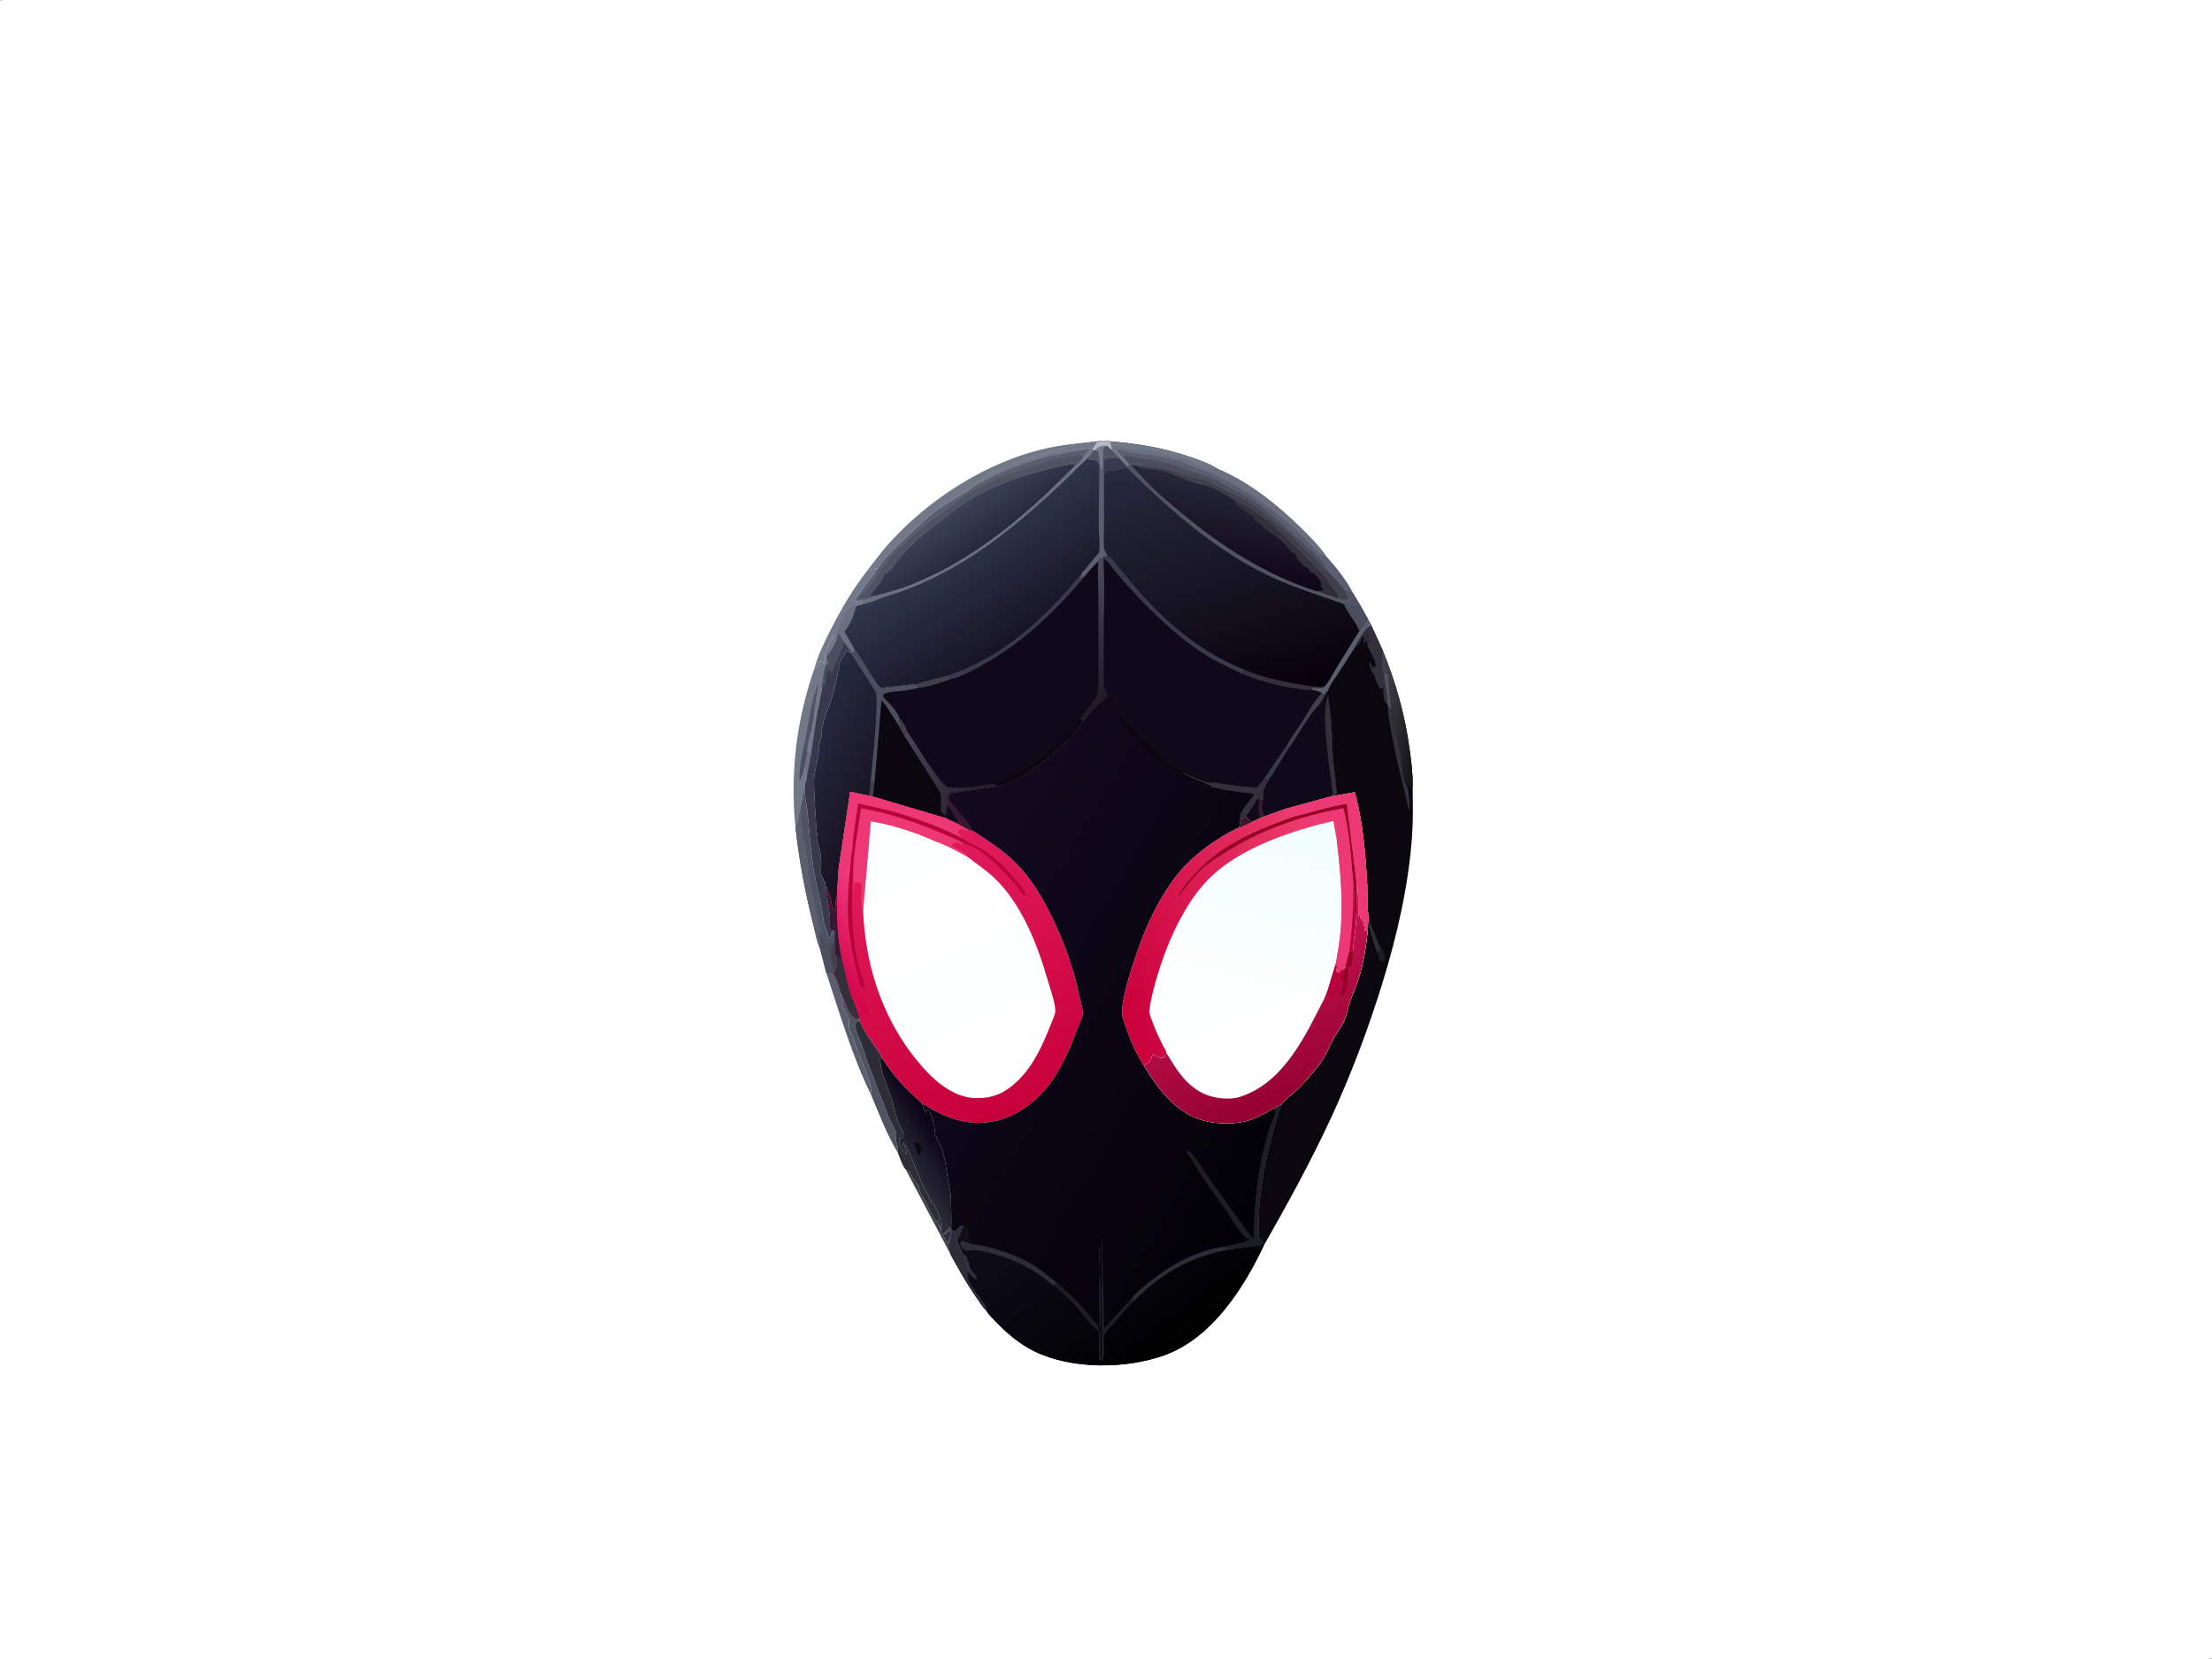 <?xml version="1.0" encoding="utf-8" ?>
<svg xmlns="http://www.w3.org/2000/svg" xmlns:xlink="http://www.w3.org/1999/xlink" width="800" height="600">
	<rect width="100%" height="100%" fill="#808080" stroke="none"/>
	<path fill="white" d="M0 0.195C1.755 -0.189 3.738 -0.003 5.54 -0.003C8.765 -0.002 11.99 -0.003 15.215 -0.003C27.682 -0.004 40.15 -0.005 52.617 -0.005C102.37 -0.008 152.123 -0.01 201.875 -0.011C401.25 -0.014 600.625 -0.008 800 0L800 599.805C798.245 600.189 796.262 600.003 794.46 600.003C791.235 600.002 788.01 600.003 784.785 600.003C772.318 600.004 759.85 600.005 747.383 600.005C697.63 600.008 647.877 600.01 598.125 600.011C398.75 600.014 199.375 600.008 -0 600L0 0.195Z"/>
	<path fill="#423F4C" d="M327.557 422.942C328.036 423.278 328.983 423.741 329.16 424.269C329.301 424.688 329.279 424.586 329.562 424.964C330.1 425.682 330.438 426.968 331.055 427.543C331.604 428.056 331.649 427.698 332.08 428.598C332.572 429.622 332.4 430.692 333.103 431.629C333.495 432.154 333.338 431.852 333.473 432.388C333.669 433.169 334.271 433.685 334.659 434.375C335.561 435.978 336.047 437.61 337.113 439.171C337.657 439.967 338.043 440.934 338.477 441.797L338.946 441.443L340.328 444.766L340.043 445.898L340.82 446.424L341.406 447.656C341.797 448.159 342.026 448.217 342.222 448.867L342.379 449.414L342.773 449.609L343.213 448.59L343.359 448.242C343.821 447.241 343.674 446.105 343.652 445.02C342.989 445.274 342.732 445.478 342.31 446.069L342.09 446.387L341.215 446.289C341.909 445.533 342.778 444.344 343.703 443.893L344.065 443.729L344.173 444.872L344.288 445.529L344.254 446.018C344.071 448.499 342.988 449.98 343.616 452.517L343.777 453.624L327.557 422.942Z"/>
	<path fill="#5B5E6E" d="M298.856 351.921L301.509 352.408C302.938 354.441 303.435 356.956 304.155 359.306L304.515 362.596C304.762 364.751 305.969 366.342 306.852 368.248C307.074 368.727 307.047 369.048 307.058 369.553C307.079 370.57 306.986 371.869 307.339 372.828C307.732 373.894 308.392 374.635 308.712 375.781C310.25 381.289 313.166 386.427 314.609 391.992C314.973 393.397 315.102 394.321 314.958 395.781C308.196 381.97 303.681 366.503 298.856 351.921Z"/>
	<path fill="#73798A" d="M313.771 206.212L317.484 205.417C315.862 207.796 314.072 210.055 312.39 212.392C311.295 213.913 310.361 215.645 309.067 216.992L309.57 217.472L311.663 217.107L312.114 218.458L309.712 219.099C308.348 219.443 307.266 219.434 306.449 220.703C305.655 221.938 304.344 224.368 304.025 225.766C303.739 227.025 302.8 228.442 302.259 229.642C300.123 231.067 299.392 234.136 298.246 236.328C298.367 237.672 298.606 238.569 298.045 239.842L297.754 239.842L297.461 239.254L296.285 239.258L296.223 239.481C295.856 240.587 295.511 241.316 294.484 241.904C295.827 236.955 298.367 231.76 300.696 227.205C304.528 219.712 308.597 212.866 313.771 206.212Z"/>
	<path fill="#505462" d="M304.155 359.306L304.357 359.63C306.121 362.545 306.387 366.716 309.57 368.489L310.892 368.401L310.888 369.075L309.539 369.727C308.832 372.025 310.58 375.142 311.436 377.344C312.399 379.82 313.077 382.395 314.071 384.875L317.773 394.73L319.139 398.049C320.319 401.538 321.853 405.282 323.601 408.52C323.984 409.229 324.117 409.747 324.224 410.547C323.737 411.938 323.95 412.293 324.413 413.714C324.783 414.848 324.82 415.692 324.718 416.875C320.761 410.446 317.922 402.731 314.958 395.781C315.102 394.321 314.973 393.397 314.609 391.992C313.166 386.427 310.25 381.289 308.712 375.781C308.392 374.635 307.732 373.894 307.339 372.828C306.986 371.869 307.079 370.57 307.058 369.553C307.047 369.048 307.074 368.727 306.852 368.248C305.969 366.342 304.762 364.751 304.515 362.596L304.155 359.306Z"/>
	<path fill="#717988" d="M313.771 206.212L319.2 199.196C335.884 179.331 362.634 162.821 388.836 160.513C386.569 162.424 384.676 162.009 382.065 162.634C380.977 162.894 379.961 163.476 378.879 163.788C373.394 165.368 368.12 166.87 362.893 169.19C361.062 170.002 358.912 170.635 357.227 171.708C356.362 172.259 355.998 173.049 355.273 173.637L354.987 173.745C354.468 173.948 354.126 174.453 353.766 174.867C351.686 176.05 349.891 177.581 347.865 178.809C344.063 181.115 340.429 183.128 336.914 185.936C334.119 188.169 331.558 190.803 328.899 193.207C324.969 196.762 320.407 200.986 317.484 205.417L313.771 206.212Z"/>
	<path fill="#2D2D37" d="M324.718 416.875C324.82 415.692 324.783 414.848 324.413 413.714C323.95 412.293 323.737 411.938 324.224 410.547C324.117 409.747 323.984 409.229 323.601 408.52C321.853 405.282 320.319 401.538 319.139 398.049L317.773 394.73L314.071 384.875C313.077 382.395 312.399 379.82 311.436 377.344C310.58 375.142 308.832 372.025 309.539 369.727L310.888 369.075C311.628 370.674 312.399 372.245 313.348 373.731C314.674 375.806 316.061 377.846 317.414 379.904C317.846 380.56 318.811 381.69 318.902 382.439L318.16 383.203L318.247 383.534C318.479 384.458 318.573 385.19 318.555 386.137C319.099 386.957 318.678 387.663 319.114 388.32C319.501 388.901 319.702 389.577 319.913 390.236L321.871 395.776C323.11 398.874 323.626 402.458 324.773 405.666C325.348 407.274 326.903 409.042 326.754 410.742C326.324 411.457 325.987 411.615 325.193 411.816C325.195 412.747 325.404 414.424 325.95 415.077C326.368 415.578 326.547 415.996 326.758 416.605C327.372 416.809 327.37 416.841 327.734 417.383L328.027 416.895L327.881 416.655C327.422 415.878 327.258 415.452 327.246 414.551L326.562 414.258L326.758 413.09C328.334 415.097 329.173 417.617 330.133 419.956C331.686 423.74 333.423 428.109 335.355 431.641C335.984 432.79 335.844 433.39 336.916 434.277L336.55 434.57L336.805 434.727C338.606 435.973 339.898 439.885 340.186 442.016C340.311 442.942 340.361 443.833 340.328 444.766L338.946 441.443L338.477 441.797C338.043 440.934 337.657 439.967 337.113 439.171C336.047 437.61 335.561 435.978 334.659 434.375C334.271 433.685 333.669 433.169 333.473 432.388C333.338 431.852 333.495 432.154 333.103 431.629C332.4 430.692 332.572 429.622 332.08 428.598C331.649 427.698 331.604 428.056 331.055 427.543C330.438 426.968 330.1 425.682 329.562 424.964C329.279 424.586 329.301 424.688 329.16 424.269C328.983 423.741 328.036 423.278 327.557 422.942C326.511 422.093 325.271 418.306 324.718 416.875Z"/>
	<path fill="#717988" d="M294.484 241.904C295.511 241.316 295.856 240.587 296.223 239.481L296.285 239.258L297.461 239.254L297.754 239.842L298.045 239.842C298.606 238.569 298.367 237.672 298.246 236.328C299.392 234.136 300.123 231.067 302.259 229.642L302.768 230.471C302.307 232.689 301.286 233.951 300.127 235.829C299.856 236.267 299.087 237.243 298.978 237.695C298.844 238.254 299.26 239.195 299.533 239.648L299.1 240.063C297.713 241.569 297.509 247.109 297.202 249.255L295.778 256.645L294.676 255.678C294.383 258.9 294.102 262.178 293.115 265.268C292.456 267.328 292.236 269.676 291.805 271.81L291.993 272.121L291.137 276.455L291.863 280.548L291.018 284.154C290.402 286.285 290.103 288.325 289.88 290.529C289.062 293.358 288.953 296.742 287.696 299.342C285.703 279.662 288.026 260.556 294.484 241.904Z"/>
	<path fill="#4A4E5F" d="M291.137 276.455C290.76 278.637 290.069 280.544 289.243 282.593C288.843 278.523 289.894 274.314 290.668 270.337L291.805 271.81L291.993 272.121L291.137 276.455Z"/>
	<path fill="#505462" d="M290.668 270.337C291.75 265.369 292.452 260.32 293.546 255.339C294.153 252.574 294.679 249.82 296.024 247.308L294.676 255.678C294.383 258.9 294.102 262.178 293.115 265.268C292.456 267.328 292.236 269.676 291.805 271.81L290.668 270.337Z"/>
	<path fill="#505462" d="M289.88 290.529C290.103 288.325 290.402 286.285 291.018 284.154C290.786 287.466 291.692 290.292 292.011 293.534C292.677 300.31 293.137 307.128 294.162 313.867C294.916 318.818 296.265 323.668 297.236 328.577C297.704 330.941 297.727 334.054 298.8 336.133C299.319 337.137 299.477 338.154 299.667 339.258L300.001 339.258C300.551 338.285 300.876 337.42 301.138 336.334L301.877 336.719L301.9 337.773L302.001 345.253L302.332 345.54C302.606 346.867 303.152 348.823 302.363 350.059L302.063 350.49L301.509 352.408L298.856 351.921L296.557 343.129C295.392 340.473 294.837 337.144 294.119 334.329C291.182 322.799 289.01 311.169 287.696 299.342C288.953 296.742 289.062 293.358 289.88 290.529Z"/>
	<path fill="#4A4E5F" d="M296.557 343.129C296.585 342.444 296.866 340.816 296.676 340.234C296.237 338.896 295.79 338.011 295.895 336.523C296.164 336.879 296.3 337.092 296.411 337.537C296.543 338.062 296.358 337.783 296.827 338.184L297.093 337.238C297.621 338.815 298.154 340.336 298.369 341.992L298.828 342.25L300.195 340.841L301.01 341.806C301.552 340.8 301.668 338.932 301.9 337.773L302.001 345.253L302.332 345.54C302.606 346.867 303.152 348.823 302.363 350.059L302.063 350.49L301.509 352.408L298.856 351.921L296.557 343.129Z"/>
	<path fill="#423F4C" d="M301.9 337.773L302.001 345.253L302.332 345.54C302.606 346.867 303.152 348.823 302.363 350.059L302.063 350.49L301.769 349.996C300.135 347.128 300.206 344.921 301.01 341.806C301.552 340.8 301.668 338.932 301.9 337.773Z"/>
	<path fill="#5B5E6E" d="M289.88 290.529C289.944 293.328 289.766 296.308 290.039 299.077C290.453 303.276 291.639 307.348 292.221 311.521C292.475 313.347 292.408 315.201 292.663 316.992C293.042 319.646 293.784 322.286 294.307 324.918C295.124 329.026 295.825 333.24 297.093 337.238L296.827 338.184C296.358 337.783 296.543 338.062 296.411 337.537C296.3 337.092 296.164 336.879 295.895 336.523C295.79 338.011 296.237 338.896 296.676 340.234C296.866 340.816 296.585 342.444 296.557 343.129C295.392 340.473 294.837 337.144 294.119 334.329C291.182 322.799 289.01 311.169 287.696 299.342C288.953 296.742 289.062 293.358 289.88 290.529Z"/>
	<path fill="#39394E" d="M302.768 230.471L303.32 229.346L303.734 229.492L303.877 229.966C304.188 230.895 304.991 231.708 305.616 232.452L307.969 235.998L307.78 236.316C307.213 235.865 306.789 235.48 306.051 235.352L305.991 235.582C305.382 237.42 303.701 238.613 303.32 240.625L303.707 241.016L303.524 241.443C303.31 241.978 303.235 242.41 303.123 242.967L303.022 243.407C302.449 246.25 301.865 249.299 300.96 252.1C299.328 257.151 297.039 261.113 297.07 266.605C296.219 267.886 296.242 270.852 296.036 272.476C295.6 275.916 294.33 279.558 294.384 283.008C294.469 288.501 294.91 294.135 295.246 299.628C295.323 300.896 295.982 303.03 295.508 304.105C296.024 304.882 295.693 305.061 295.898 305.859C295.909 305.899 296.321 306.387 296.346 306.445C296.806 307.518 296.724 309.864 296.922 311.12C297.176 312.736 296.658 315.16 297.07 316.605C297.341 317.557 297.846 317.192 297.852 318.559L298.321 318.752L298.713 320.576C299.093 324.181 299.843 327.736 300.152 331.348C300.239 332.373 299.958 335.168 300.3 335.938C300.379 336.114 300.59 336.193 300.735 336.321L301.138 336.334C300.876 337.42 300.551 338.285 300.001 339.258L299.667 339.258C299.477 338.154 299.319 337.137 298.8 336.133C297.727 334.054 297.704 330.941 297.236 328.577C296.265 323.668 294.916 318.818 294.162 313.867C293.137 307.128 292.677 300.31 292.011 293.534C291.692 290.292 290.786 287.466 291.018 284.154L291.863 280.548L291.137 276.455L291.993 272.121L291.805 271.81C292.236 269.676 292.456 267.328 293.115 265.268C294.102 262.178 294.383 258.9 294.676 255.678L295.778 256.645L297.202 249.255C297.509 247.109 297.713 241.569 299.1 240.063L299.533 239.648C299.26 239.195 298.844 238.254 298.978 237.695C299.087 237.243 299.856 236.267 300.127 235.829C301.286 233.951 302.307 232.689 302.768 230.471Z"/>
	<path fill="#6B6F7F" d="M291.993 272.121L292.559 272.092L292.479 272.656L293.083 274.268L291.863 280.548L291.137 276.455L291.993 272.121Z"/>
	<path fill="#73798A" d="M291.805 271.81C292.236 269.676 292.456 267.328 293.115 265.268C294.102 262.178 294.383 258.9 294.676 255.678L295.778 256.645L293.083 274.268L292.479 272.656L292.559 272.092L291.993 272.121L291.805 271.81Z"/>
	<path fill="#4A4E5F" d="M302.768 230.471L303.32 229.346L303.734 229.492L303.877 229.966C304.188 230.895 304.991 231.708 305.616 232.452L300.586 243.916L300.293 241.99C299.755 242.268 299.432 242.526 299.02 242.969L298.826 243.748L298.715 244.161C298.524 245.111 298.818 246.183 298.629 247.07C298.521 247.577 297.53 248.745 297.202 249.255C297.509 247.109 297.713 241.569 299.1 240.063L299.533 239.648C299.26 239.195 298.844 238.254 298.978 237.695C299.087 237.243 299.856 236.267 300.127 235.829C301.286 233.951 302.307 232.689 302.768 230.471Z"/>
	<path fill="#5B5E6E" d="M396.9 159.605L394.979 162.478L395.686 162.905C394.936 164.101 393.949 165.026 392.957 166.017C391.19 167.76 389.011 169.562 387.457 171.481L386.485 170.776L388.767 168.517L388.477 167.737C383.724 168.282 379.199 169.537 374.608 170.805C367.179 172.856 359.673 175.543 352.955 179.374C348.203 182.084 344.126 185.27 339.787 188.562C334.254 192.76 329.067 196.985 324.703 202.465C323.52 203.95 322.297 206.208 320.703 207.223L319.723 207.227C319.261 207.92 319.537 208.471 319.171 209.021C318.858 209.49 319.003 209.266 318.736 209.793C317.976 211.294 315.564 214.276 314.318 215.441L316.952 215.584C315.12 216.277 313.559 216.555 311.651 216.886L311.663 217.107L309.57 217.472L309.067 216.992C310.361 215.645 311.295 213.913 312.39 212.392C314.072 210.055 315.862 207.796 317.484 205.417C320.407 200.986 324.969 196.762 328.899 193.207C331.558 190.803 334.119 188.169 336.914 185.936C340.429 183.128 344.063 181.115 347.865 178.809C349.891 177.581 351.686 176.05 353.766 174.867C354.126 174.453 354.468 173.948 354.987 173.745L355.273 173.637C355.998 173.049 356.362 172.259 357.227 171.708C358.912 170.635 361.062 170.002 362.893 169.19C368.12 166.87 373.394 165.368 378.879 163.788C379.961 163.476 380.977 162.894 382.065 162.634C384.676 162.009 386.569 162.424 388.836 160.513L396.9 159.605Z"/>
	<path fill="#73798A" d="M396.9 159.605L394.979 162.478L395.686 162.905C394.936 164.101 393.949 165.026 392.957 166.017C391.19 167.76 389.011 169.562 387.457 171.481L386.485 170.776L388.767 168.517C390.101 167.7 390.83 166.538 391.702 165.284L394.012 162.426C384.846 163.796 375.98 165.264 367.337 168.802C364.538 169.948 361.731 171.122 358.993 172.409C357.295 173.208 355.542 174.292 353.766 174.867C354.126 174.453 354.468 173.948 354.987 173.745L355.273 173.637C355.998 173.049 356.362 172.259 357.227 171.708C358.912 170.635 361.062 170.002 362.893 169.19C368.12 166.87 373.394 165.368 378.879 163.788C379.961 163.476 380.977 162.894 382.065 162.634C384.676 162.009 386.569 162.424 388.836 160.513L396.9 159.605Z"/>
	<path fill="#505462" d="M311.651 216.886L310.803 216.363C310.848 216.118 310.823 215.848 310.939 215.627C311.281 214.977 312.748 214.28 313.307 213.625C314.771 211.91 316.24 209.763 317.387 207.812L317.848 207.031C323.793 198.836 331.35 192.356 339.456 186.457C342.999 183.878 346.356 181.07 350.079 178.739C357.31 174.211 365.645 171.084 373.724 168.507C376.286 167.69 378.827 166.655 381.45 166.052C384.582 165.332 387.847 165.11 391.016 164.53L391.702 165.284C390.83 166.538 390.101 167.7 388.767 168.517L388.477 167.737C383.724 168.282 379.199 169.537 374.608 170.805C367.179 172.856 359.673 175.543 352.955 179.374C348.203 182.084 344.126 185.27 339.787 188.562C334.254 192.76 329.067 196.985 324.703 202.465C323.52 203.95 322.297 206.208 320.703 207.223L319.723 207.227C319.261 207.92 319.537 208.471 319.171 209.021C318.858 209.49 319.003 209.266 318.736 209.793C317.976 211.294 315.564 214.276 314.318 215.441L316.952 215.584C315.12 216.277 313.559 216.555 311.651 216.886Z"/>
	<defs>
		<linearGradient id="gradient_0" gradientUnits="userSpaceOnUse" x1="336.133" y1="401.758" x2="319.159" y2="412.41">
			<stop offset="0" stop-color="#070010"/>
			<stop offset="1" stop-color="#30313F"/>
		</linearGradient>
	</defs>
	<path fill="url(#gradient_0)" d="M318.902 382.439C322.266 387.687 325.66 391.812 330.236 396.055C330.664 396.452 333.623 398.943 333.656 399.282C333.84 400.875 334.122 401.236 334.961 402.535L335.254 401.27C335.653 401.327 335.879 401.238 336.121 401.599C336.419 402.047 336.412 402.418 336.523 402.926C336.666 403.575 337.008 404.204 337.268 404.81C337.557 405.483 337.459 406.197 337.751 406.877C338.134 407.772 337.769 408.666 338.281 409.57L338.09 410.742L338.672 411.133L338.672 411.719L338.926 412.036C341.631 415.667 342.125 422.637 342.913 427.007C343.292 429.106 344.014 431.356 343.806 433.496C343.892 436.852 344.485 440.398 344.065 443.729L343.703 443.893C342.778 444.344 341.909 445.533 341.215 446.289L342.09 446.387L342.31 446.069C342.732 445.478 342.989 445.274 343.652 445.02C343.674 446.105 343.821 447.241 343.359 448.242L343.213 448.59L342.773 449.609L342.379 449.414L342.222 448.867C342.026 448.217 341.797 448.159 341.406 447.656L340.82 446.424L340.043 445.898L340.328 444.766C340.361 443.833 340.311 442.942 340.186 442.016C339.898 439.885 338.606 435.973 336.805 434.727L336.55 434.57L336.916 434.277C335.844 433.39 335.984 432.79 335.355 431.641C333.423 428.109 331.686 423.74 330.133 419.956C329.173 417.617 328.334 415.097 326.758 413.09L326.562 414.258L327.246 414.551C327.258 415.452 327.422 415.878 327.881 416.655L328.027 416.895L327.734 417.383C327.37 416.841 327.372 416.809 326.758 416.605C326.547 415.996 326.368 415.578 325.95 415.077C325.404 414.424 325.195 412.747 325.193 411.816C325.987 411.615 326.324 411.457 326.754 410.742C326.903 409.042 325.348 407.274 324.773 405.666C323.626 402.458 323.11 398.874 321.871 395.776L319.913 390.236C319.702 389.577 319.501 388.901 319.114 388.32C318.678 387.663 319.099 386.957 318.555 386.137C318.573 385.19 318.479 384.458 318.247 383.534L318.16 383.203L318.902 382.439Z"/>
	<path fill="#0A070F" d="M330.668 413.086L332.031 413.281C332.641 413.891 333.036 414.607 333.496 415.332C333.149 415.91 333.016 416.354 332.812 416.992L332.227 418.065C331.554 416.419 331.092 414.81 330.668 413.086Z"/>
	<path fill="#5B5E6E" d="M401.436 159.622C411.23 160.426 420.108 161.836 429.486 164.936C433.209 166.167 437.33 167.594 440.654 169.7C451.616 174.272 462.109 182.691 470.512 190.95C473.727 194.109 477.019 197.373 479.563 201.118C483.036 204.872 487.071 209.931 489.337 214.5L486.02 213.159L487.452 216.211L487.107 216.652C485.864 216.683 484.84 216.744 483.662 216.275C483.907 215.843 483.957 215.7 484.029 215.234L481.545 212.092C479.722 210.871 479.724 209.995 477.293 209.862C476.92 209.332 476.551 208.739 476.092 208.28L475.781 208.004C475.286 207.558 474.848 207.061 474.183 206.894C473.754 206.786 473.604 206.713 473.246 206.445L473.635 206.152C472.897 205.339 472.767 205.108 471.68 204.793C470.449 203.475 468.723 202.19 468.559 200.391C466.797 199.876 465.069 197.078 463.694 195.789C461.088 193.347 457.936 192.177 455.64 189.279L455.471 189.061C454.713 188.882 454.108 188.339 453.488 187.891L453.324 186.719C451.705 186.322 450.604 184.713 449.221 183.982C447.711 183.185 446.889 182.086 446.008 180.609C443.581 179.016 440.423 177.236 437.755 176.141C435.835 175.354 433.662 175.186 431.681 174.515C427.86 173.219 423.831 171.075 419.961 170.176C417.137 169.52 414.39 169.881 411.655 168.673C410.783 168.318 410.056 168.334 409.136 168.34L408.491 168.028L407.789 168.956L404.568 165.604L403.183 164.234C402.62 163.748 402.268 163.338 401.845 162.736L402.118 162.342C402.035 161.373 401.747 160.539 401.436 159.622Z"/>
	<path fill="#4A4E5F" d="M405.998 165.276C407.798 164.6 410.404 165.429 412.326 165.736C415.486 166.241 418.852 166.525 421.94 167.341C425.123 168.183 428.159 169.631 431.292 170.65C433.841 171.48 436.596 172.099 439.02 173.242C441.094 174.22 443.032 175.478 445.059 176.547C447.593 177.884 450.25 179.058 452.63 180.664C457.875 184.201 462.427 188.482 467.109 192.696C471.507 196.655 477.947 201.527 480.461 206.941L478.127 205.076C477.872 203.645 475.525 202.535 474.804 201.168L474.611 200.779C473.097 200.502 468.841 195.388 467.466 194.119C464.661 191.53 461.52 189.249 458.553 186.849C456.319 185.042 454.063 183.089 451.632 181.549C449.553 180.233 447.215 179.288 445.019 178.182C442.101 176.712 439.116 174.987 436.042 173.873C433.862 173.083 431.58 172.655 429.365 171.975C423.236 170.094 418.206 168.42 411.655 168.673C410.783 168.318 410.056 168.334 409.136 168.34L408.491 168.028L405.998 165.276Z"/>
	<path fill="#6B6F7F" d="M401.436 159.622C411.23 160.426 420.108 161.836 429.486 164.936C433.209 166.167 437.33 167.594 440.654 169.7C451.616 174.272 462.109 182.691 470.512 190.95C473.727 194.109 477.019 197.373 479.563 201.118C478.774 200.935 477.799 200.662 477.148 200.165C474.964 198.497 473.316 195.893 471.289 193.997C466.528 189.545 461.55 185.48 456.252 181.684C454.219 180.227 452.291 178.635 450.098 177.418C446.255 175.284 442.27 172.926 438.237 171.201C436.189 170.324 433.971 169.772 431.885 168.962C429.957 168.214 428.202 167.18 426.195 166.609C420.756 165.062 414.524 164.358 408.909 163.679C407.239 163.478 405.292 162.386 403.722 162.838L405.998 165.276L408.491 168.028L407.789 168.956L404.568 165.604L403.183 164.234C402.62 163.748 402.268 163.338 401.845 162.736L402.118 162.342C402.035 161.373 401.747 160.539 401.436 159.622Z"/>
	<path fill="#717988" d="M401.436 159.622C411.23 160.426 420.108 161.836 429.486 164.936C433.209 166.167 437.33 167.594 440.654 169.7C438.582 169.472 436.145 169.154 434.18 168.427C432.317 167.738 430.702 166.607 428.749 166.141C424.294 165.078 419.746 163.761 415.239 162.963C413.587 162.67 411.83 162.962 410.201 162.559C408.145 162.051 405.876 162.394 403.97 161.462C403.548 161.255 403.379 161.411 402.934 161.523L402.926 162.305L403.722 162.838L405.998 165.276L408.491 168.028L407.789 168.956L404.568 165.604L403.183 164.234C402.62 163.748 402.268 163.338 401.845 162.736L402.118 162.342C402.035 161.373 401.747 160.539 401.436 159.622Z"/>
	<path fill="#423F4C" d="M411.655 168.673C418.206 168.42 423.236 170.094 429.365 171.975C431.58 172.655 433.862 173.083 436.042 173.873C439.116 174.987 442.101 176.712 445.019 178.182C447.215 179.288 449.553 180.233 451.632 181.549C454.063 183.089 456.319 185.042 458.553 186.849C461.52 189.249 464.661 191.53 467.466 194.119C468.841 195.388 473.097 200.502 474.611 200.779L474.804 201.168C475.525 202.535 477.872 203.645 478.127 205.076L480.461 206.941C482.505 208.929 484.279 210.898 486.02 213.159L487.452 216.211L487.107 216.652C485.864 216.683 484.84 216.744 483.662 216.275C483.907 215.843 483.957 215.7 484.029 215.234L481.545 212.092C479.722 210.871 479.724 209.995 477.293 209.862C476.92 209.332 476.551 208.739 476.092 208.28L475.781 208.004C475.286 207.558 474.848 207.061 474.183 206.894C473.754 206.786 473.604 206.713 473.246 206.445L473.635 206.152C472.897 205.339 472.767 205.108 471.68 204.793C470.449 203.475 468.723 202.19 468.559 200.391C466.797 199.876 465.069 197.078 463.694 195.789C461.088 193.347 457.936 192.177 455.64 189.279L455.471 189.061C454.713 188.882 454.108 188.339 453.488 187.891L453.324 186.719C451.705 186.322 450.604 184.713 449.221 183.982C447.711 183.185 446.889 182.086 446.008 180.609C443.581 179.016 440.423 177.236 437.755 176.141C435.835 175.354 433.662 175.186 431.681 174.515C427.86 173.219 423.831 171.075 419.961 170.176C417.137 169.52 414.39 169.881 411.655 168.673Z"/>
	<path fill="#332F3B" d="M446.008 180.609C456.454 185.558 464.962 194.043 472.934 202.218C476.091 205.456 479.175 208.147 481.545 212.092C479.722 210.871 479.724 209.995 477.293 209.862C476.92 209.332 476.551 208.739 476.092 208.28L475.781 208.004C475.286 207.558 474.848 207.061 474.183 206.894C473.754 206.786 473.604 206.713 473.246 206.445L473.635 206.152C472.897 205.339 472.767 205.108 471.68 204.793C470.449 203.475 468.723 202.19 468.559 200.391C466.797 199.876 465.069 197.078 463.694 195.789C461.088 193.347 457.936 192.177 455.64 189.279L455.471 189.061C454.713 188.882 454.108 188.339 453.488 187.891L453.324 186.719C451.705 186.322 450.604 184.713 449.221 183.982C447.711 183.185 446.889 182.086 446.008 180.609Z"/>
	<defs>
		<linearGradient id="gradient_1" gradientUnits="userSpaceOnUse" x1="353.711" y1="197.852" x2="345.219" y2="185.472">
			<stop offset="0" stop-color="#28293F"/>
			<stop offset="1" stop-color="#3A4154"/>
		</linearGradient>
	</defs>
	<path fill="url(#gradient_1)" d="M316.952 215.584L314.318 215.441C315.564 214.276 317.976 211.294 318.736 209.793C319.003 209.266 318.858 209.49 319.171 209.021C319.537 208.471 319.261 207.92 319.723 207.227L320.703 207.223C322.297 206.208 323.52 203.95 324.703 202.465C329.067 196.985 334.254 192.76 339.787 188.562C344.126 185.27 348.203 182.084 352.955 179.374C359.673 175.543 367.179 172.856 374.608 170.805C379.199 169.537 383.724 168.282 388.477 167.737L388.767 168.517L386.485 170.776C372.02 185.381 355.17 199.76 336.432 208.505C333.271 209.98 329.838 211.536 326.547 212.648C324.304 213.405 321.998 214.018 319.727 214.688C318.929 214.923 317.64 215.146 316.952 215.584Z"/>
	<defs>
		<linearGradient id="gradient_2" gradientUnits="userSpaceOnUse" x1="301.758" y1="329.492" x2="268.548" y2="313.846">
			<stop offset="0" stop-color="#160F20"/>
			<stop offset="1" stop-color="#272B3F"/>
		</linearGradient>
	</defs>
	<path fill="url(#gradient_2)" d="M309.168 235.023C312.424 239.47 314.873 244.648 318.423 248.827L331.087 247.389C331.603 247.845 332.054 248.222 332.452 248.791C330.419 249.212 328.381 249.672 326.315 249.892C324.199 250.117 321.34 250.103 319.488 251.153L319.403 252.016C320.853 253.589 324.765 257.293 325.133 259.394C325.158 259.894 325.089 260.663 325.219 261.127C325.418 261.831 326.085 261.888 325.876 262.719L325.278 262.86L326.919 265.813L339.754 286.001C340.778 287.783 340.305 290.179 340.357 292.16C340.364 292.442 340.313 293.415 340.43 293.621C340.631 293.979 341.775 294.707 342.13 294.968L342.399 295.983L315.703 288.08L314.134 287.774L307.48 286.374L303.307 314.126L302.688 323.98C301.912 325.816 302.697 327.872 301.653 329.492C300.779 328.295 300.814 326.797 300.48 325.391C300.118 323.865 299.513 322.364 298.875 320.935L298.713 320.576L298.321 318.752L297.852 318.559C297.846 317.192 297.341 317.557 297.07 316.605C296.658 315.16 297.176 312.736 296.922 311.12C296.724 309.864 296.806 307.518 296.346 306.445C296.321 306.387 295.909 305.899 295.898 305.859C295.693 305.061 296.024 304.882 295.508 304.105C295.982 303.03 295.323 300.896 295.246 299.628C294.91 294.135 294.469 288.501 294.384 283.008C294.33 279.558 295.6 275.916 296.036 272.476C296.242 270.852 296.219 267.886 297.07 266.605C297.039 261.113 299.328 257.151 300.96 252.1C301.865 249.299 302.449 246.25 303.022 243.407L303.123 242.967C303.235 242.41 303.31 241.978 303.524 241.443L303.707 241.016L303.32 240.625C303.701 238.613 305.382 237.42 305.991 235.582L306.051 235.352C306.789 235.48 307.213 235.865 307.78 236.316L307.969 235.998C308.532 235.862 308.778 235.437 309.168 235.023Z"/>
	<path fill="#423F4C" d="M314.847 282.765L316.332 283.136L315.703 288.08L314.134 287.774C314.573 286.136 314.681 284.448 314.847 282.765Z"/>
	<path fill="#4A4E5F" d="M309.168 235.023C312.424 239.47 314.873 244.648 318.423 248.827L331.087 247.389C331.603 247.845 332.054 248.222 332.452 248.791C330.419 249.212 328.381 249.672 326.315 249.892C324.199 250.117 321.34 250.103 319.488 251.153L319.403 252.016C320.853 253.589 324.765 257.293 325.133 259.394C325.158 259.894 325.089 260.663 325.219 261.127C325.418 261.831 326.085 261.888 325.876 262.719L325.278 262.86C323.146 259.687 321.278 256.23 318.836 253.301L316.332 283.136L314.847 282.765C315.2 278.74 318.149 252.668 316.598 250.054L307.78 236.316L307.969 235.998C308.532 235.862 308.778 235.437 309.168 235.023Z"/>
	<path fill="#0A070F" d="M316.332 283.136L318.836 253.301C321.278 256.23 323.146 259.687 325.278 262.86L326.919 265.813L339.754 286.001C340.778 287.783 340.305 290.179 340.357 292.16C340.364 292.442 340.313 293.415 340.43 293.621C340.631 293.979 341.775 294.707 342.13 294.968L342.399 295.983L315.703 288.08L316.332 283.136Z"/>
	<path fill="#0A070F" d="M495.971 226.2L499.999 235.043C504.817 246.758 508.19 258.685 509.849 271.262C510.426 275.635 511.05 280.36 510.907 284.764C510.994 290.676 511.102 296.637 510.679 302.539C509.403 320.309 505.341 338.086 500.114 355.078C494.923 371.956 488.729 388.426 481.313 404.46C474.003 420.262 465.559 435.538 456.962 450.669L456.839 449.638C456.428 448.438 456.21 448.475 455.158 447.852C454.681 434.97 456.967 421.585 460.417 409.202C461.344 405.873 462.102 402.404 463.576 399.268C465.042 397.312 467.559 395.618 469.344 393.88C472.287 391.015 474.946 387.727 477.481 384.502C479.441 382.009 480.632 378.791 482.07 375.974C483.191 373.776 484.881 371.837 485.927 369.645C486.983 367.433 487.481 364.601 488.263 362.242C489.209 359.387 490.523 356.647 491.406 353.782C493.144 348.142 494.178 342.138 494.635 336.264L494.416 336.013L495.068 332.318C494.352 328.583 494.698 324.107 494.481 320.267C493.85 309.084 492.981 297.353 489.96 286.533L483.25 287.724C483.508 283.587 482.399 278.664 482.073 274.486C481.58 268.155 481.775 261.407 480.716 255.178L480.319 251.884C480.421 251.743 480.132 250.182 480.093 249.892C480.816 247.823 482.379 245.825 483.576 243.984C485.719 240.686 487.864 237.398 489.966 234.072C490.854 231.925 492.231 230.009 493.616 228.159C494.127 227.15 495.025 226.76 495.971 226.2Z"/>
	<path fill="#1D1D24" d="M499.495 343.13C500.377 344.354 501.083 345.035 500.842 346.68C500.781 347.09 500.542 347.492 500.356 347.852L499.609 347.943C498.876 346.895 498.512 345.852 498.12 344.642L499.495 343.13Z"/>
	<path fill="#2D2D37" d="M493.616 228.159L494.34 228.32C494.509 229.667 494.651 230.845 495.188 232.108L494.437 232.108L493.75 231.836L493.555 233.004C493.128 232.362 493.168 232.228 493.168 231.445L493.559 231.055L493.361 230.467L492.871 230.467L492.653 230.834C491.87 232.136 491.432 233.424 489.966 234.072C490.854 231.925 492.231 230.009 493.616 228.159Z"/>
	<path fill="#2D2D37" d="M495.068 332.318C495.433 334.124 496.203 335.467 496.938 337.109C497.832 339.109 498.323 341.224 499.495 343.13L498.12 344.642C496.811 341.458 496.059 338.445 495.152 335.158L494.635 336.264L494.416 336.013L495.068 332.318Z"/>
	<path fill="#332F3B" d="M501.949 255.151L503.201 256.686C504.532 261.634 505.458 266.798 506.319 271.848C507.018 275.951 507.037 281.483 509.143 285.063C509.773 287.903 509.794 290.483 509.727 293.364C508.86 290.621 508.446 287.858 507.727 285.092C505.987 278.399 504.441 271.722 503.206 264.913C502.635 261.768 501.843 258.349 501.949 255.151Z"/>
	<path fill="#332F3B" d="M495.971 226.2L499.999 235.043C499.575 237.304 499.318 242.434 500.586 244.41C501.006 247.876 501.904 251.703 501.949 255.151C501.645 254.654 500.903 253.829 500.708 253.32C500.319 252.302 500.199 249.713 500.199 248.633L499.512 249.217L499.023 249.099C498.283 247.584 497.452 246.079 497.121 244.413L497.074 244.141C496.151 243.576 495.426 240.876 495.121 239.844L495.508 239.453L495.898 240.234C496.125 240.868 496.136 241.136 496.582 241.699L496.684 241.211L497.656 241.016C497.659 240.551 497.572 240.467 497.465 240.039C496.954 237.999 496.268 237.142 495.401 235.338L495.121 234.766C494.559 233.899 494.556 233.129 494.437 232.108L495.188 232.108C494.651 230.845 494.509 229.667 494.34 228.32L493.616 228.159C494.127 227.15 495.025 226.76 495.971 226.2Z"/>
	<defs>
		<linearGradient id="gradient_3" gradientUnits="userSpaceOnUse" x1="509.961" y1="283.008" x2="491.89" y2="279.016">
			<stop offset="0" stop-color="#141417"/>
			<stop offset="1" stop-color="#43424A"/>
		</linearGradient>
	</defs>
	<path fill="url(#gradient_3)" d="M499.999 235.043C504.817 246.758 508.19 258.685 509.849 271.262C510.426 275.635 511.05 280.36 510.907 284.764L509.866 284.501L509.143 285.063C507.037 281.483 507.018 275.951 506.319 271.848C505.458 266.798 504.532 261.634 503.201 256.686L501.949 255.151C501.904 251.703 501.006 247.876 500.586 244.41C499.318 242.434 499.575 237.304 499.999 235.043Z"/>
	<path fill="#505462" d="M500.586 244.41L500.977 243.168L501.27 243.947L502.21 243.848L502.106 244.323C501.86 245.591 502.214 247.17 502.332 248.452C502.587 251.231 502.638 253.932 503.201 256.686L501.949 255.151C501.904 251.703 501.006 247.876 500.586 244.41Z"/>
	<defs>
		<linearGradient id="gradient_4" gradientUnits="userSpaceOnUse" x1="364.258" y1="232.617" x2="341.886" y2="199.162">
			<stop offset="0" stop-color="#181427"/>
			<stop offset="1" stop-color="#2F374B"/>
		</linearGradient>
	</defs>
	<path fill="url(#gradient_4)" d="M396.9 159.605C398.399 159.413 399.94 159.311 401.436 159.622C401.747 160.539 402.035 161.373 402.118 162.342L401.845 162.736C402.268 163.338 402.62 163.748 403.183 164.234L404.568 165.604L407.789 168.956L407.581 169.147C405.847 169.289 404.686 169.7 403.125 170.113C402.323 170.326 400.913 170.11 400.014 170.117L399.22 171.846C399.222 177.78 399.248 183.715 399.232 189.648C399.225 192.426 398.903 195.512 399.267 198.242C399.399 199.234 399.986 200.202 400.596 200.977L400.34 201.096C399.968 201.247 399.711 201.248 399.318 201.245L399.003 201.746L399.175 202.198C399.591 212.966 399.24 223.794 399.234 234.572C399.231 239.272 398.964 244.337 399.525 248.999C399.631 249.877 400.25 250.458 400.634 251.201L400.717 251.458L400.634 251.844L400.096 251.953L399.945 252.188C399.367 253.053 399 253.314 398.047 253.711L397.852 254.351L397.4 254.102L391.435 261.2C386.697 267.598 381.072 272.706 374.626 277.298C372.476 278.829 370.281 280.532 367.922 281.722C365.771 282.807 363.314 283.565 361.047 284.376L343.388 286.826L343.037 287.886C342.98 289.025 343.013 290.233 342.745 291.341L342.13 294.968C341.775 294.707 340.631 293.979 340.43 293.621C340.313 293.415 340.364 292.442 340.357 292.16C340.305 290.179 340.778 287.783 339.754 286.001L326.919 265.813L325.278 262.86L325.876 262.719C326.085 261.888 325.418 261.831 325.219 261.127C325.089 260.663 325.158 259.894 325.133 259.394C324.765 257.293 320.853 253.589 319.403 252.016L319.488 251.153C321.34 250.103 324.199 250.117 326.315 249.892C328.381 249.672 330.419 249.212 332.452 248.791C332.054 248.222 331.603 247.845 331.087 247.389L318.423 248.827C314.873 244.648 312.424 239.47 309.168 235.023C308.778 235.437 308.532 235.862 307.969 235.998L305.616 232.452C304.991 231.708 304.188 230.895 303.877 229.966L303.734 229.492L303.32 229.346L302.768 230.471L302.259 229.642C302.8 228.442 303.739 227.025 304.025 225.766C304.344 224.368 305.655 221.938 306.449 220.703C307.266 219.434 308.348 219.443 309.712 219.099L312.114 218.458L311.663 217.107L311.651 216.886C313.559 216.555 315.12 216.277 316.952 215.584C317.64 215.146 318.929 214.923 319.727 214.688C321.998 214.018 324.304 213.405 326.547 212.648C329.838 211.536 333.271 209.98 336.432 208.505C355.17 199.76 372.02 185.381 386.485 170.776L387.457 171.481C389.011 169.562 391.19 167.76 392.957 166.017C393.949 165.026 394.936 164.101 395.686 162.905L394.979 162.478L396.9 159.605Z"/>
	<path fill="#6B6F7F" d="M302.259 229.642C302.8 228.442 303.739 227.025 304.025 225.766C304.344 224.368 305.655 221.938 306.449 220.703C307.266 219.434 308.348 219.443 309.712 219.099C308.61 222.607 307.934 225.521 305.385 228.347L309.168 235.023C308.778 235.437 308.532 235.862 307.969 235.998L305.616 232.452C304.991 231.708 304.188 230.895 303.877 229.966L303.734 229.492L303.32 229.346L302.768 230.471L302.259 229.642Z"/>
	<path fill="#6B6F7F" d="M386.485 170.776L387.457 171.481C367.879 190.306 347.327 207.574 320.889 215.577C318.196 216.392 315.632 217.746 312.891 218.275L312.114 218.458L311.663 217.107L311.651 216.886C313.559 216.555 315.12 216.277 316.952 215.584C317.64 215.146 318.929 214.923 319.727 214.688C321.998 214.018 324.304 213.405 326.547 212.648C329.838 211.536 333.271 209.98 336.432 208.505C355.17 199.76 372.02 185.381 386.485 170.776Z"/>
	<path fill="#5B5E6E" d="M396.9 159.605C398.399 159.413 399.94 159.311 401.436 159.622C401.747 160.539 402.035 161.373 402.118 162.342L401.845 162.736C402.268 163.338 402.62 163.748 403.183 164.234L404.568 165.604L407.789 168.956L407.581 169.147C405.847 169.289 404.686 169.7 403.125 170.113C402.323 170.326 400.913 170.11 400.014 170.117L399.22 171.846C399.222 177.78 399.248 183.715 399.232 189.648C399.225 192.426 398.903 195.512 399.267 198.242C399.399 199.234 399.986 200.202 400.596 200.977L400.34 201.096C399.968 201.247 399.711 201.248 399.318 201.245L399.003 201.746C398.303 202.128 397.535 202.424 397.127 203.142C395.46 204.776 393.939 206.401 392.519 208.255L390.866 209.254L390.385 209.106L391.17 207.329C392.954 205.403 394.566 203.329 396.211 201.284C396.435 201.006 397.373 200.052 397.441 199.753C397.995 197.335 397.361 193.097 397.356 190.533C397.343 183.168 397.628 175.815 397.537 168.446C397.337 167.733 397.159 167.234 396.752 166.602L392.957 166.017C393.949 165.026 394.936 164.101 395.686 162.905L394.979 162.478L396.9 159.605Z"/>
	<path fill="#73798A" d="M396.9 159.605C398.399 159.413 399.94 159.311 401.436 159.622C401.747 160.539 402.035 161.373 402.118 162.342L401.845 162.736L400.405 161.333L399.389 161.859L399.127 162.837C398.637 164.5 399.298 168.764 398.438 169.87L397.833 167.97L397.537 168.446C397.337 167.733 397.159 167.234 396.752 166.602L392.957 166.017C393.949 165.026 394.936 164.101 395.686 162.905L394.979 162.478L396.9 159.605Z"/>
	<path fill="#505462" d="M396.103 162.792L397.18 163.281L397.833 167.97L397.537 168.446C397.337 167.733 397.159 167.234 396.752 166.602L392.957 166.017C393.949 165.026 394.936 164.101 395.686 162.905L396.103 162.792Z"/>
	<path fill="#B0B9C1" d="M396.9 159.605C398.399 159.413 399.94 159.311 401.436 159.622C401.747 160.539 402.035 161.373 402.118 162.342L401.845 162.736L400.405 161.333C399.204 161.046 398.404 161.158 397.266 161.738C396.883 161.933 396.319 162.409 396.103 162.792L395.686 162.905L394.979 162.478L396.9 159.605Z"/>
	<path fill="#39394E" d="M400.405 161.333L401.845 162.736C402.268 163.338 402.62 163.748 403.183 164.234L404.568 165.604L407.789 168.956L407.581 169.147C405.847 169.289 404.686 169.7 403.125 170.113C402.323 170.326 400.913 170.11 400.014 170.117L399.22 171.846L399.192 166.546L399.127 162.837L399.389 161.859L400.405 161.333Z"/>
	<path fill="#505462" d="M400.405 161.333L401.845 162.736C402.268 163.338 402.62 163.748 403.183 164.234L404.568 165.604L404.143 165.668C402.891 165.845 401.852 165.894 400.586 165.718L399.192 166.546L399.127 162.837L399.389 161.859L400.405 161.333Z"/>
	<path fill="#100919" d="M397.127 203.142C397.535 202.424 398.303 202.128 399.003 201.746L399.175 202.198C399.591 212.966 399.24 223.794 399.234 234.572C399.231 239.272 398.964 244.337 399.525 248.999C399.631 249.877 400.25 250.458 400.634 251.201L400.717 251.458L400.634 251.844L400.096 251.953L399.945 252.188C399.367 253.053 399 253.314 398.047 253.711L397.852 254.351L397.4 254.102L391.435 261.2C386.697 267.598 381.072 272.706 374.626 277.298C372.476 278.829 370.281 280.532 367.922 281.722C365.771 282.807 363.314 283.565 361.047 284.376L343.388 286.826L343.037 287.886C342.98 289.025 343.013 290.233 342.745 291.341L342.13 294.968C341.775 294.707 340.631 293.979 340.43 293.621C340.313 293.415 340.364 292.442 340.357 292.16C340.305 290.179 340.778 287.783 339.754 286.001L326.919 265.813L325.278 262.86L325.876 262.719C326.085 261.888 325.418 261.831 325.219 261.127C325.089 260.663 325.158 259.894 325.133 259.394C324.765 257.293 320.853 253.589 319.403 252.016L319.488 251.153C321.34 250.103 324.199 250.117 326.315 249.892C328.381 249.672 330.419 249.212 332.452 248.791C332.054 248.222 331.603 247.845 331.087 247.389L342.808 244.26C362.736 237.808 378.173 223.224 391.17 207.329L390.385 209.106L390.866 209.254L392.519 208.255C393.939 206.401 395.46 204.776 397.127 203.142Z"/>
	<path fill="#423F4C" d="M325.133 259.394C325.86 260.419 327.993 263.225 327.979 264.374C327.692 264.814 327.355 265.536 326.919 265.813L325.278 262.86L325.876 262.719C326.085 261.888 325.418 261.831 325.219 261.127C325.089 260.663 325.158 259.894 325.133 259.394Z"/>
	<path fill="#423F4C" d="M331.087 247.389L342.808 244.26L344.169 245.528C340.411 246.793 336.386 248.259 332.452 248.791C332.054 248.222 331.603 247.845 331.087 247.389Z"/>
	<path fill="#0A070F" d="M390.747 259.738L391.435 261.2C386.697 267.598 381.072 272.706 374.626 277.298C372.476 278.829 370.281 280.532 367.922 281.722C365.771 282.807 363.314 283.565 361.047 284.376L359.122 283.382C361.537 282.519 364.076 281.752 366.387 280.635C375.614 276.174 384.824 268.094 390.747 259.738Z"/>
	<path fill="#39394E" d="M342.808 244.26C362.736 237.808 378.173 223.224 391.17 207.329L390.385 209.106L390.866 209.254L392.519 208.255C381.342 221.458 369.715 232.675 354.426 240.989C351.346 242.663 347.601 244.823 344.169 245.528L342.808 244.26Z"/>
	<defs>
		<linearGradient id="gradient_5" gradientUnits="userSpaceOnUse" x1="357.227" y1="284.57" x2="325.649" y2="268.831">
			<stop offset="0" stop-color="#241E2C"/>
			<stop offset="1" stop-color="#47445A"/>
		</linearGradient>
	</defs>
	<path fill="url(#gradient_5)" d="M327.979 264.374C330.314 267.535 340.158 284.109 342.773 284.629C347.209 285.511 354.665 284.275 359.122 283.382L361.047 284.376L343.388 286.826L343.037 287.886C342.98 289.025 343.013 290.233 342.745 291.341L342.13 294.968C341.775 294.707 340.631 293.979 340.43 293.621C340.313 293.415 340.364 292.442 340.357 292.16C340.305 290.179 340.778 287.783 339.754 286.001L326.919 265.813C327.355 265.536 327.692 264.814 327.979 264.374Z"/>
	<defs>
		<linearGradient id="gradient_6" gradientUnits="userSpaceOnUse" x1="399.805" y1="251.367" x2="375.584" y2="229.054">
			<stop offset="0" stop-color="#211B28"/>
			<stop offset="1" stop-color="#4A475B"/>
		</linearGradient>
	</defs>
	<path fill="url(#gradient_6)" d="M397.127 203.142C397.535 202.424 398.303 202.128 399.003 201.746L399.175 202.198C399.591 212.966 399.24 223.794 399.234 234.572C399.231 239.272 398.964 244.337 399.525 248.999C399.631 249.877 400.25 250.458 400.634 251.201L400.717 251.458L400.634 251.844L400.096 251.953L399.945 252.188C399.367 253.053 399 253.314 398.047 253.711L397.852 254.351L397.4 254.102L391.435 261.2L390.747 259.738C392.432 257.309 395.828 254.076 396.68 251.359C397.316 249.333 397.199 246.514 397.247 244.389C397.358 239.528 397.289 234.653 397.287 229.79C397.282 222.504 397.309 215.223 397.076 207.939C397.024 206.322 397.251 204.753 397.127 203.142Z"/>
	<defs>
		<linearGradient id="gradient_7" gradientUnits="userSpaceOnUse" x1="361.914" y1="404.102" x2="329.917" y2="305.363">
			<stop offset="0" stop-color="#C60039"/>
			<stop offset="1" stop-color="#E21B5C"/>
		</linearGradient>
	</defs>
	<path fill="url(#gradient_7)" d="M303.307 314.126L307.48 286.374L314.134 287.774L315.703 288.08L342.399 295.983L345.767 297.541L350.039 299.902L352.064 300.618C357.348 304.109 362.48 307.317 367.039 311.781C372.791 317.413 376.933 324.402 380.437 331.587C384.785 340.499 388.245 350.032 390.235 359.766C390.624 361.67 391.822 365.318 391.559 367.078C391.391 368.195 390.508 369.774 390.112 370.872C387.722 377.496 384.902 384.347 380.962 390.212C375.899 397.746 368.129 403.923 359.07 405.615C351.836 406.965 345.243 405.392 338.775 402.117C337.042 401.239 335.433 400.041 333.656 399.282C333.623 398.943 330.664 396.452 330.236 396.055C325.66 391.812 322.266 387.687 318.902 382.439C318.811 381.69 317.846 380.56 317.414 379.904C316.061 377.846 314.674 375.806 313.348 373.731C312.399 372.245 311.628 370.674 310.888 369.075L310.892 368.401L309.57 368.489C306.387 366.716 306.121 362.545 304.357 359.63L304.155 359.306C303.435 356.956 302.938 354.441 301.509 352.408L302.063 350.49L302.363 350.059C303.152 348.823 302.606 346.867 302.332 345.54L302.001 345.253L301.9 337.773L301.877 336.719L301.138 336.334L300.735 336.321C300.59 336.193 300.379 336.114 300.3 335.938C299.958 335.168 300.239 332.373 300.152 331.348C299.843 327.736 299.093 324.181 298.713 320.576L298.875 320.935C299.513 322.364 300.118 323.865 300.48 325.391C300.814 326.797 300.779 328.295 301.653 329.492C302.697 327.872 301.912 325.816 302.688 323.98L303.307 314.126Z"/>
	<path fill="#B8023C" d="M307.764 309.877C308.376 307.378 308.378 304.735 308.678 302.183C309.137 298.288 309.775 294.404 310.37 290.528C314.237 291.555 318.205 292.178 322.068 293.248C330.946 295.708 339.311 298.802 347.585 302.866L347.89 303.146C349.406 304.487 351.996 305.434 353.801 306.411C358.212 308.797 362.918 312.72 365.98 316.699C367.486 318.657 370.033 320.929 370.895 323.242L370.701 323.826L370.314 323.826C369.432 322.918 368.806 322.208 368.171 321.094C367.24 319.458 365.382 317.784 364.063 316.409C359.841 312.013 354.533 306.694 348.513 304.898C336.529 299.312 324.562 294.622 311.448 292.36C310.373 300.256 308.503 308.699 308.562 316.649C308.023 319.748 308.155 322.957 308.146 326.094C308.122 333.901 308.667 342.27 310.665 349.84C311.153 351.69 312.967 355.997 312.598 357.715L312.109 357.031L311.823 357.033C311.453 357.032 311.601 357.045 311.292 356.997C308.759 347.894 306.71 338.431 306.588 328.928C306.506 322.535 307.281 316.235 307.764 309.877Z"/>
	<path fill="#ED3876" d="M308.562 316.649C308.503 308.699 310.373 300.256 311.448 292.36C324.562 294.622 336.529 299.312 348.513 304.898L347.082 305.243L346.832 304.983C346.458 304.636 346.176 304.544 345.703 304.393C345.02 304.803 344.308 305.114 343.945 305.859C345.38 306.904 347.191 307.449 348.73 308.316C349.335 308.657 349.692 309.451 350.026 310.038C346.377 308.031 342.52 305.874 338.597 304.475C331.523 301.154 322.696 298.332 314.958 297.027L312.157 329.527C310.777 326.346 311.95 322.515 311.527 319.141L311.133 319.332L310.746 318.945C310.199 319.108 309.968 319.201 309.407 319.041L309.082 318.943L308.887 323.374L308.562 316.649Z"/>
	<path fill="#ED3876" d="M303.307 314.126L307.48 286.374L314.134 287.774L315.703 288.08L342.399 295.983L345.767 297.541L350.039 299.902L350.057 300.67C349.492 300.304 349.228 300.001 348.535 299.998L348.047 299.609L346.873 299.998L346.285 301.172C346.705 301.994 347.767 301.905 347.585 302.866C339.311 298.802 330.946 295.708 322.068 293.248C318.205 292.178 314.237 291.555 310.37 290.528C309.775 294.404 309.137 298.288 308.678 302.183C308.378 304.735 308.376 307.378 307.764 309.877L306.898 309.846C306.857 311.727 307.146 312.845 305.664 314.262L304.102 315.426L303.872 314.993C303.55 314.402 303.695 314.63 303.307 314.126Z"/>
	<defs>
		<linearGradient id="gradient_8" gradientUnits="userSpaceOnUse" x1="310.742" y1="364.648" x2="333.554" y2="344.386">
			<stop offset="0" stop-color="#D20449"/>
			<stop offset="1" stop-color="#F2397F"/>
		</linearGradient>
	</defs>
	<path fill="url(#gradient_8)" d="M303.307 314.126C303.695 314.63 303.55 314.402 303.872 314.993L304.102 315.426L305.664 314.262C307.146 312.845 306.857 311.727 306.898 309.846L307.764 309.877C307.281 316.235 306.506 322.535 306.588 328.928C306.71 338.431 308.759 347.894 311.292 356.997L311.33 357.368C311.428 358.272 311.495 358.607 311.918 359.375L312.395 360.636C312.784 361.808 313.199 362.111 313.09 363.477C313.451 364.1 313.811 364.662 314.254 365.234C314.024 366.712 314.148 366.939 313.016 367.871C313.122 366.46 312.015 365.334 311.133 364.262L310.738 364.648L310.575 364.221L309.863 362.697L309.957 361.914C309.331 361.437 308.849 361.081 308.103 360.801C309.045 363.27 310.25 365.846 310.892 368.401L309.57 368.489C306.387 366.716 306.121 362.545 304.357 359.63L304.155 359.306C303.435 356.956 302.938 354.441 301.509 352.408L302.063 350.49L302.363 350.059C303.152 348.823 302.606 346.867 302.332 345.54L302.001 345.253L301.9 337.773L301.877 336.719L301.138 336.334L300.735 336.321C300.59 336.193 300.379 336.114 300.3 335.938C299.958 335.168 300.239 332.373 300.152 331.348C299.843 327.736 299.093 324.181 298.713 320.576L298.875 320.935C299.513 322.364 300.118 323.865 300.48 325.391C300.814 326.797 300.779 328.295 301.653 329.492C302.697 327.872 301.912 325.816 302.688 323.98L303.307 314.126Z"/>
	<path fill="#351930" d="M298.713 320.576L298.875 320.935C299.513 322.364 300.118 323.865 300.48 325.391C300.814 326.797 300.779 328.295 301.653 329.492C302.697 327.872 301.912 325.816 302.688 323.98C302.594 331.76 302.707 339.511 304.555 347.126C303.867 346.503 303.111 346.035 302.332 345.54L302.001 345.253L301.9 337.773L301.877 336.719L301.138 336.334L300.735 336.321C300.59 336.193 300.379 336.114 300.3 335.938C299.958 335.168 300.239 332.373 300.152 331.348C299.843 327.736 299.093 324.181 298.713 320.576Z"/>
	<path fill="#332F3B" d="M302.332 345.54C303.111 346.035 303.867 346.503 304.555 347.126C305.424 350.622 306.042 354.241 307.097 357.675C307.363 358.539 307.649 360.073 308.103 360.801C309.045 363.27 310.25 365.846 310.892 368.401L309.57 368.489C306.387 366.716 306.121 362.545 304.357 359.63L304.155 359.306C303.435 356.956 302.938 354.441 301.509 352.408L302.063 350.49L302.363 350.059C303.152 348.823 302.606 346.867 302.332 345.54Z"/>
	<defs>
		<linearGradient id="gradient_9" gradientUnits="userSpaceOnUse" x1="360.742" y1="395.117" x2="318.299" y2="296.782">
			<stop offset="0" stop-color="white"/>
			<stop offset="1" stop-color="#FDFFFE"/>
		</linearGradient>
	</defs>
	<path fill="url(#gradient_9)" d="M312.157 329.527L314.958 297.027C322.696 298.332 331.523 301.154 338.597 304.475C342.52 305.874 346.377 308.031 350.026 310.038L351.655 311.258C355.156 313.752 358.56 316.251 361.495 319.424C370.048 328.669 375.29 341.942 378.733 353.864C379.725 357.3 381.4 361.706 381.669 365.227C381.779 366.676 380.558 369.168 380.013 370.553C377.178 377.764 373.849 385.312 368.183 390.791C363.527 395.292 359.092 397.351 352.613 397.135C345.66 396.904 339.374 392.135 334.852 387.238C320.146 371.309 313.083 350.956 312.157 329.527Z"/>
	<path fill="white" d="M338.597 304.475C342.52 305.874 346.377 308.031 350.026 310.038L351.655 311.258L350.879 314.398L350.781 311.719C350.295 311.232 349.792 310.918 349.219 310.547L348.633 311.129L348.34 310.645C347.923 311.061 348.097 310.843 347.736 311.442L347.461 311.91L346.875 311.719C346.546 312.155 346.628 312 346.416 312.425L346.289 312.691L345.996 312.207C345.63 312.527 345.424 312.889 344.924 312.889L344.824 312.207L343.945 312.301L343.359 311.133L342.773 311.129C342.054 310.046 341.996 309.892 341.996 308.594C342.475 308.11 342.422 308.047 342.578 307.422C342.191 306.842 341.951 306.608 341.215 306.445C340.452 306.277 340.087 305.796 339.359 305.555C338.878 305.396 338.467 305.19 338.01 304.967L338.597 304.475Z"/>
	<defs>
		<linearGradient id="gradient_10" gradientUnits="userSpaceOnUse" x1="478.32" y1="247.852" x2="448.237" y2="154.951">
			<stop offset="0" stop-color="#07000A"/>
			<stop offset="1" stop-color="#282A3F"/>
		</linearGradient>
	</defs>
	<path fill="url(#gradient_10)" d="M408.491 168.028L409.136 168.34C410.056 168.334 410.783 168.318 411.655 168.673C414.39 169.881 417.137 169.52 419.961 170.176C423.831 171.075 427.86 173.219 431.681 174.515C433.662 175.186 435.835 175.354 437.755 176.141C440.423 177.236 443.581 179.016 446.008 180.609C446.889 182.086 447.711 183.185 449.221 183.982C450.604 184.713 451.705 186.322 453.324 186.719L453.488 187.891C454.108 188.339 454.713 188.882 455.471 189.061L455.64 189.279C457.936 192.177 461.088 193.347 463.694 195.789C465.069 197.078 466.797 199.876 468.559 200.391C468.723 202.19 470.449 203.475 471.68 204.793C472.767 205.108 472.897 205.339 473.635 206.152L473.246 206.445C473.604 206.713 473.754 206.786 474.183 206.894C474.848 207.061 475.286 207.558 475.781 208.004L476.092 208.28C476.551 208.739 476.92 209.332 477.293 209.862C479.724 209.995 479.722 210.871 481.545 212.092L484.029 215.234C483.957 215.7 483.907 215.843 483.662 216.275C484.84 216.744 485.864 216.683 487.107 216.652L487.452 216.211L486.02 213.159L489.337 214.5L492.475 219.841L494.7 223.833L495.971 226.2C495.025 226.76 494.127 227.15 493.616 228.159C492.231 230.009 490.854 231.925 489.966 234.072C487.864 237.398 485.719 240.686 483.576 243.984C482.379 245.825 480.816 247.823 480.093 249.892C480.132 250.182 480.421 251.743 480.319 251.884L480.716 255.178C481.775 261.407 481.58 268.155 482.073 274.486C482.399 278.664 483.508 283.587 483.25 287.724L482.101 287.825L464.968 292.517L457.377 295.239C456.456 293.709 456.487 291.337 456.711 289.605C456.819 288.75 457.037 287.76 456.802 286.919C456.564 286.069 457.812 284.087 458.219 283.211L458.105 281.738C457.584 281.999 457.822 281.905 457.214 282.094L456.761 282.23L454.661 284.777C449.321 284.765 444.582 283.82 439.342 283.071C439.328 282.884 438.152 282.589 437.942 282.52C434.437 281.37 431.199 280.005 427.879 278.414C426.744 277.87 425.394 277.494 424.361 276.784C418.09 272.482 412.262 266.411 407.464 260.522C405.09 257.608 403.12 254.384 400.717 251.458L400.634 251.201C400.25 250.458 399.631 249.877 399.525 248.999C398.964 244.337 399.231 239.272 399.234 234.572C399.24 223.794 399.591 212.966 399.175 202.198L399.003 201.746L399.318 201.245C399.711 201.248 399.968 201.247 400.34 201.096L400.596 200.977C399.986 200.202 399.399 199.234 399.267 198.242C398.903 195.512 399.225 192.426 399.232 189.648C399.248 183.715 399.222 177.78 399.22 171.846L400.014 170.117C400.913 170.11 402.323 170.326 403.125 170.113C404.686 169.7 405.847 169.289 407.581 169.147L407.789 168.956L408.491 168.028Z"/>
	<path fill="#4A4E5F" d="M486.051 218.492C487.393 218.687 488.391 218.876 489.648 219.332L490.627 219.516L492.475 219.841L494.7 223.833L491.643 228.226C490.372 224.729 487.435 222.045 486.051 218.492Z"/>
	<path fill="#332F3B" d="M450.1 242.194C456.329 244.866 462.39 246.232 469.043 247.331C472.282 247.867 475.629 248.486 478.919 248.417C477.643 249.109 476.402 248.827 475.014 248.69L474.059 249.437C472.921 249.889 470.854 249.361 469.646 249.206C462.686 248.315 455.954 246.475 449.461 243.847L450.1 242.194Z"/>
	<path fill="#5B5E6E" d="M494.7 223.833L495.971 226.2C495.025 226.76 494.127 227.15 493.616 228.159C492.231 230.009 490.854 231.925 489.966 234.072C487.864 237.398 485.719 240.686 483.576 243.984C482.379 245.825 480.816 247.823 480.093 249.892L479.169 251.488L477.976 250.683C476.965 249.863 475.316 249.711 474.059 249.437L475.014 248.69C476.402 248.827 477.643 249.109 478.919 248.417C480.76 246.57 481.847 243.999 483.214 241.797C486.008 237.297 488.769 232.668 491.643 228.226L494.7 223.833Z"/>
	<path fill="#39394E" d="M400.596 200.977C402.153 201.772 403.373 203.754 404.484 205.091C406.933 208.037 409.41 210.965 411.918 213.86C422.096 225.604 435.492 236.6 450.1 242.194L449.461 243.847C444.223 241.373 439.045 239.002 434.206 235.761C427.775 231.453 421.619 225.979 416.075 220.583C411.722 216.346 407.763 211.814 403.755 207.26C402.382 205.698 401.057 203.1 399.175 202.198L399.003 201.746L399.318 201.245C399.711 201.248 399.968 201.247 400.34 201.096L400.596 200.977Z"/>
	<path fill="#505462" d="M408.491 168.028L409.136 168.34C411.702 170.866 414.046 173.611 416.602 176.123C420.135 179.596 424.212 182.895 428.023 186.056C442.419 197.996 458.122 207.986 476.047 213.751L478.711 213.48L477.543 211.914L477.93 211.719C477.786 211.044 477.564 210.492 477.293 209.862C479.724 209.995 479.722 210.871 481.545 212.092L484.029 215.234C483.957 215.7 483.907 215.843 483.662 216.275C484.84 216.744 485.864 216.683 487.107 216.652L487.452 216.211L486.02 213.159L489.337 214.5L492.475 219.841L490.627 219.516L489.648 219.332C488.391 218.876 487.393 218.687 486.051 218.492C477.767 215.473 469.482 212.979 461.392 209.387C440.924 200.299 423.361 184.706 407.581 169.147L407.789 168.956L408.491 168.028Z"/>
	<path fill="#2D2D37" d="M477.293 209.862C479.724 209.995 479.722 210.871 481.545 212.092L484.029 215.234C483.957 215.7 483.907 215.843 483.662 216.275L476.047 213.751L478.711 213.48L477.543 211.914L477.93 211.719C477.786 211.044 477.564 210.492 477.293 209.862Z"/>
	<defs>
		<linearGradient id="gradient_11" gradientUnits="userSpaceOnUse" x1="477.539" y1="213.477" x2="482.774" y2="180.613">
			<stop offset="0" stop-color="#0F0617"/>
			<stop offset="1" stop-color="#26273A"/>
		</linearGradient>
	</defs>
	<path fill="url(#gradient_11)" d="M409.136 168.34C410.056 168.334 410.783 168.318 411.655 168.673C414.39 169.881 417.137 169.52 419.961 170.176C423.831 171.075 427.86 173.219 431.681 174.515C433.662 175.186 435.835 175.354 437.755 176.141C440.423 177.236 443.581 179.016 446.008 180.609C446.889 182.086 447.711 183.185 449.221 183.982C450.604 184.713 451.705 186.322 453.324 186.719L453.488 187.891C454.108 188.339 454.713 188.882 455.471 189.061L455.64 189.279C457.936 192.177 461.088 193.347 463.694 195.789C465.069 197.078 466.797 199.876 468.559 200.391C468.723 202.19 470.449 203.475 471.68 204.793C472.767 205.108 472.897 205.339 473.635 206.152L473.246 206.445C473.604 206.713 473.754 206.786 474.183 206.894C474.848 207.061 475.286 207.558 475.781 208.004L476.092 208.28C476.551 208.739 476.92 209.332 477.293 209.862C477.564 210.492 477.786 211.044 477.93 211.719L477.543 211.914L478.711 213.48L476.047 213.751C458.122 207.986 442.419 197.996 428.023 186.056C424.212 182.895 420.135 179.596 416.602 176.123C414.046 173.611 411.702 170.866 409.136 168.34Z"/>
	<path fill="#100919" d="M399.175 202.198C401.057 203.1 402.382 205.698 403.755 207.26C407.763 211.814 411.722 216.346 416.075 220.583C421.619 225.979 427.775 231.453 434.206 235.761C439.045 239.002 444.223 241.373 449.461 243.847C455.954 246.475 462.686 248.315 469.646 249.206C470.854 249.361 472.921 249.889 474.059 249.437C475.316 249.711 476.965 249.863 477.976 250.683L479.169 251.488L480.093 249.892C480.132 250.182 480.421 251.743 480.319 251.884L480.716 255.178C481.775 261.407 481.58 268.155 482.073 274.486C482.399 278.664 483.508 283.587 483.25 287.724L482.101 287.825L464.968 292.517L457.377 295.239C456.456 293.709 456.487 291.337 456.711 289.605C456.819 288.75 457.037 287.76 456.802 286.919C456.564 286.069 457.812 284.087 458.219 283.211L458.105 281.738C457.584 281.999 457.822 281.905 457.214 282.094L456.761 282.23L454.661 284.777C449.321 284.765 444.582 283.82 439.342 283.071C439.328 282.884 438.152 282.589 437.942 282.52C434.437 281.37 431.199 280.005 427.879 278.414C426.744 277.87 425.394 277.494 424.361 276.784C418.09 272.482 412.262 266.411 407.464 260.522C405.09 257.608 403.12 254.384 400.717 251.458L400.634 251.201C400.25 250.458 399.631 249.877 399.525 248.999C398.964 244.337 399.231 239.272 399.234 234.572C399.24 223.794 399.591 212.966 399.175 202.198Z"/>
	<path fill="#39394E" d="M465.379 269.543L466.152 270.642L458.219 283.211L458.105 281.738C457.584 281.999 457.822 281.905 457.214 282.094L456.761 282.23L465.379 269.543Z"/>
	<path fill="#423F4C" d="M477.976 250.683L479.169 251.488C478.335 253.938 475.453 256.537 473.948 258.737C471.268 262.652 468.881 266.754 466.152 270.642L465.379 269.543C466.89 266.731 468.857 264.278 470.571 261.602C472.918 257.938 475.004 253.888 477.976 250.683Z"/>
	<path fill="#100919" d="M480.093 249.892C480.132 250.182 480.421 251.743 480.319 251.884L480.716 255.178C481.775 261.407 481.58 268.155 482.073 274.486C482.399 278.664 483.508 283.587 483.25 287.724L482.101 287.825L464.968 292.517L457.377 295.239C456.456 293.709 456.487 291.337 456.711 289.605C456.819 288.75 457.037 287.76 456.802 286.919C456.564 286.069 457.812 284.087 458.219 283.211L466.152 270.642C468.881 266.754 471.268 262.652 473.948 258.737C475.453 256.537 478.335 253.938 479.169 251.488L480.093 249.892Z"/>
	<path fill="#332F3B" d="M482.101 287.825C481.367 281.005 477.331 257.23 480.319 251.884L480.716 255.178C481.775 261.407 481.58 268.155 482.073 274.486C482.399 278.664 483.508 283.587 483.25 287.724L482.101 287.825Z"/>
	<defs>
		<linearGradient id="gradient_12" gradientUnits="userSpaceOnUse" x1="452.539" y1="446.289" x2="302.315" y2="358.731">
			<stop offset="0" stop-color="#020106"/>
			<stop offset="1" stop-color="#140A21"/>
		</linearGradient>
	</defs>
	<path fill="url(#gradient_12)" d="M400.717 251.458C403.12 254.384 405.09 257.608 407.464 260.522C412.262 266.411 418.09 272.482 424.361 276.784C425.394 277.494 426.744 277.87 427.879 278.414C431.199 280.005 434.437 281.37 437.942 282.52C438.152 282.589 439.328 282.884 439.342 283.071C444.582 283.82 449.321 284.765 454.661 284.777L456.761 282.23L457.214 282.094C457.822 281.905 457.584 281.999 458.105 281.738L458.219 283.211C457.812 284.087 456.564 286.069 456.802 286.919C457.037 287.76 456.819 288.75 456.711 289.605C456.487 291.337 456.456 293.709 457.377 295.239L464.968 292.517L482.101 287.825L483.25 287.724L489.96 286.533C492.981 297.353 493.85 309.084 494.481 320.267C494.698 324.107 494.352 328.583 495.068 332.318L494.416 336.013L494.635 336.264C494.178 342.138 493.144 348.142 491.406 353.782C490.523 356.647 489.209 359.387 488.263 362.242C487.481 364.601 486.983 367.433 485.927 369.645C484.881 371.837 483.191 373.776 482.07 375.974C480.632 378.791 479.441 382.009 477.481 384.502C474.946 387.727 472.287 391.015 469.344 393.88C467.559 395.618 465.042 397.312 463.576 399.268C462.102 402.404 461.344 405.873 460.417 409.202C456.967 421.585 454.681 434.97 455.158 447.852C456.21 448.475 456.428 448.438 456.839 449.638L456.962 450.669C449.609 466.283 438.037 484.027 421.2 490.116C407.239 495.165 387.779 495.329 374.202 488.782C368.727 486.142 363.664 481.799 359.568 477.375C358.799 476.543 357.255 475.133 356.847 474.11C355.335 472.655 354.13 470.635 352.923 468.915C349.489 464.022 346.671 458.847 343.777 453.624L343.616 452.517C342.988 449.98 344.071 448.499 344.254 446.018L344.288 445.529L344.173 444.872L344.065 443.729C344.485 440.398 343.892 436.852 343.806 433.496C344.014 431.356 343.292 429.106 342.913 427.007C342.125 422.637 341.631 415.667 338.926 412.036L338.672 411.719L338.672 411.133L338.09 410.742L338.281 409.57C337.769 408.666 338.134 407.772 337.751 406.877C337.459 406.197 337.557 405.483 337.268 404.81C337.008 404.204 336.666 403.575 336.523 402.926C336.412 402.418 336.419 402.047 336.121 401.599C335.879 401.238 335.653 401.327 335.254 401.27L334.961 402.535C334.122 401.236 333.84 400.875 333.656 399.282C335.433 400.041 337.042 401.239 338.775 402.117C345.243 405.392 351.836 406.965 359.07 405.615C368.129 403.923 375.899 397.746 380.962 390.212C384.902 384.347 387.722 377.496 390.112 370.872C390.508 369.774 391.391 368.195 391.559 367.078C391.822 365.318 390.624 361.67 390.235 359.766C388.245 350.032 384.785 340.499 380.437 331.587C376.933 324.402 372.791 317.413 367.039 311.781C362.48 307.317 357.348 304.109 352.064 300.618L350.039 299.902L345.767 297.541L342.399 295.983L342.13 294.968L342.745 291.341C343.013 290.233 342.98 289.025 343.037 287.886L343.388 286.826L361.047 284.376C363.314 283.565 365.771 282.807 367.922 281.722C370.281 280.532 372.476 278.829 374.626 277.298C381.072 272.706 386.697 267.598 391.435 261.2L397.4 254.102L397.852 254.351L398.047 253.711C399 253.314 399.367 253.053 399.945 252.188L400.096 251.953L400.634 251.844L400.717 251.458Z"/>
	<path fill="#351930" d="M343.037 287.886C343.44 289.949 344.257 290.575 345.508 292.105C347.648 294.726 350.666 297.588 352.064 300.618L350.039 299.902L345.767 297.541L342.399 295.983L342.13 294.968L342.745 291.341C343.013 290.233 342.98 289.025 343.037 287.886Z"/>
	<path fill="#100919" d="M342.745 291.341C344.276 292.883 344.564 294.968 346.231 296.41L346.232 297.105L345.767 297.541L342.399 295.983L342.13 294.968L342.745 291.341Z"/>
	<path fill="#0A070F" d="M343.806 433.496C345.273 436.688 344.74 441.2 344.731 444.726L347.855 441.602C347.73 441.111 347.562 440.927 347.867 440.43L348.489 439.873C349.538 438.943 350.1 437.792 350.977 436.735C353.293 433.941 355.252 431.343 357.373 428.404C359.735 425.13 362.332 422.029 364.648 418.722L365.234 419.336L365.739 419.336L348.831 443.4L348.544 443.569C347.74 444.684 347.472 445.683 347.178 447.014C346.585 446.905 346.391 446.79 345.898 446.474L345.671 444.959C345.037 445.175 344.81 445.018 344.173 444.872L344.065 443.729C344.485 440.398 343.892 436.852 343.806 433.496Z"/>
	<path fill="#2D2D37" d="M345.671 444.959C346.363 444.158 346.902 443.572 347.841 443.069L348.544 443.569C347.74 444.684 347.472 445.683 347.178 447.014C346.585 446.905 346.391 446.79 345.898 446.474L345.671 444.959Z"/>
	<path fill="#0A070F" d="M400.717 251.458C403.12 254.384 405.09 257.608 407.464 260.522C412.262 266.411 418.09 272.482 424.361 276.784C425.394 277.494 426.744 277.87 427.879 278.414C431.199 280.005 434.437 281.37 437.942 282.52C438.152 282.589 439.328 282.884 439.342 283.071L438.929 283.106C436.09 283.268 432.992 281.438 430.38 280.573C429.414 280.254 428.324 279.289 427.342 279.299C429.203 280.232 431.6 281.828 433.577 282.318C435.063 282.687 436.513 283.752 438.033 284.254L438.18 284.629C436.685 284.607 435.156 283.855 433.789 283.293C429.973 281.723 425.551 279.641 422.309 277.079C420.446 275.606 418.325 274.446 416.541 272.878C412.385 269.226 408.689 264.371 405.08 260.156L405.273 259.766C405.763 260.255 406.338 261.133 407.031 261.133C406.745 260.273 406.136 259.808 405.652 259.082C404.027 256.644 402.126 254.361 400.634 251.844L400.717 251.458Z"/>
	<path fill="#1D1D24" d="M382.084 463.761C388.048 468.603 392.738 474.151 397.579 480.075L397.461 450.831C397.717 451.321 398.098 451.737 397.961 452.283L397.656 453.711C398.09 454.362 398.167 454.967 397.949 455.762L397.797 456.102C397.278 457.312 397.642 460.124 397.656 461.523C398.555 462.872 398.047 477.293 398.047 479.883L397.068 480.176C397.365 480.674 397.618 481.053 398.047 481.445L398.047 491.211L398.438 491.211L398.438 447.852L398.647 447.852L399.34 480.34L409.292 469.505L410.054 470.612C407.269 473.285 404.985 476.235 402.428 479.104C401.25 480.425 399.469 481.788 399.312 483.594C399.083 486.218 399.737 489.512 398.934 491.992L398.047 492.196L397.285 491.602L397.495 481.605C394.309 479.415 391.947 475.72 389.389 472.852C386.821 469.973 383.986 467.394 381.02 464.935L382.084 463.761Z"/>
	<path fill="#332F3B" d="M438.18 284.629L438.033 284.254C436.513 283.752 435.063 282.687 433.577 282.318C431.6 281.828 429.203 280.232 427.342 279.299C428.324 279.289 429.414 280.254 430.38 280.573C432.992 281.438 436.09 283.268 438.929 283.106L439.342 283.071C444.582 283.82 449.321 284.765 454.661 284.777L456.761 282.23L457.214 282.094C457.822 281.905 457.584 281.999 458.105 281.738L458.219 283.211C457.812 284.087 456.564 286.069 456.802 286.919C457.037 287.76 456.819 288.75 456.711 289.605C456.487 291.337 456.456 293.709 457.377 295.239L455.615 295.989L452.468 297.408L450.566 295.315L448.605 296.543L448.415 295.118C449.308 292.409 451.888 289.606 453.619 287.344C452.5 286.715 450.412 286.809 449.092 286.619C445.402 286.087 441.794 285.572 438.18 284.629Z"/>
	<path fill="#100919" d="M450.566 295.315C452.183 293.233 453.404 291.118 454.776 288.889L455.494 289.126L456.711 289.605C456.487 291.337 456.456 293.709 457.377 295.239L455.615 295.989L452.468 297.408L450.566 295.315Z"/>
	<path fill="#351930" d="M455.494 289.126L456.711 289.605C456.487 291.337 456.456 293.709 457.377 295.239L455.615 295.989C455.119 293.899 454.896 291.198 455.494 289.126Z"/>
	<path fill="#1D1D24" d="M461.362 400.525C461.424 400.377 463.313 399.415 463.576 399.268C462.102 402.404 461.344 405.873 460.417 409.202C456.967 421.585 454.681 434.97 455.158 447.852C456.21 448.475 456.428 448.438 456.839 449.638C456.515 449.918 456.028 450.478 455.664 450.655C455.193 450.884 453.781 450.848 453.216 450.909C450.961 451.152 448.677 451.616 446.409 451.616L446.392 451.446L445.508 451.172C445.251 451.323 445.153 451.403 444.824 451.465C444.259 451.57 443.147 451.586 442.676 451.27L444.384 451.074L443.375 450.785C445.379 450.014 450.387 449.68 451.799 448.304C448.795 447.175 445.517 440.839 443.622 438.086C440.854 434.063 437.878 430.193 435.175 426.12C433.095 422.984 431.304 419.673 429.102 416.619L429.297 416.03C431.845 416.983 435.761 423.941 437.406 426.291C440.723 431.03 444.117 435.679 447.558 440.326C449.519 442.974 451.173 445.723 453.382 448.185C453.42 438.076 454.331 428.569 456.33 418.645C457.092 414.863 458.123 411.102 459.281 407.424C459.892 405.482 461.674 402.41 461.362 400.525Z"/>
	<defs>
		<linearGradient id="gradient_13" gradientUnits="userSpaceOnUse" x1="431.445" y1="483.789" x2="384.385" y2="418.953">
			<stop offset="0" stop-color="black"/>
			<stop offset="1" stop-color="#100D1C"/>
		</linearGradient>
	</defs>
	<path fill="url(#gradient_13)" d="M348.544 443.569L348.831 443.4L350.222 444.336C350.431 446.028 350.242 448.24 350.887 449.799C358.105 450.637 367.302 453.698 373.532 457.433C376.568 459.253 379.299 461.584 382.084 463.761L381.02 464.935C383.986 467.394 386.821 469.973 389.389 472.852C391.947 475.72 394.309 479.415 397.495 481.605L397.285 491.602L398.047 492.196L398.934 491.992C399.737 489.512 399.083 486.218 399.312 483.594C399.469 481.788 401.25 480.425 402.428 479.104C404.985 476.235 407.269 473.285 410.054 470.612L409.292 469.505C411.334 467.028 414.055 464.916 416.579 462.952C424.528 456.769 433.277 452.076 443.375 450.785L444.384 451.074L442.676 451.27C443.147 451.586 444.259 451.57 444.824 451.465C445.153 451.403 445.251 451.323 445.508 451.172L446.392 451.446L446.409 451.616C448.677 451.616 450.961 451.152 453.216 450.909C453.781 450.848 455.193 450.884 455.664 450.655C456.028 450.478 456.515 449.918 456.839 449.638L456.962 450.669C449.609 466.283 438.037 484.027 421.2 490.116C407.239 495.165 387.779 495.329 374.202 488.782C368.727 486.142 363.664 481.799 359.568 477.375C358.799 476.543 357.255 475.133 356.847 474.11C355.335 472.655 354.13 470.635 352.923 468.915C349.489 464.022 346.671 458.847 343.777 453.624L343.616 452.517C342.988 449.98 344.071 448.499 344.254 446.018L344.288 445.529L344.173 444.872C344.81 445.018 345.037 445.175 345.671 444.959L345.898 446.474C346.391 446.79 346.585 446.905 347.178 447.014C347.472 445.683 347.74 444.684 348.544 443.569Z"/>
	<path fill="#332F3B" d="M344.173 444.872C344.81 445.018 345.037 445.175 345.671 444.959L345.898 446.474C346.391 446.79 346.585 446.905 347.178 447.014C346.918 447.457 346.211 448.324 346.348 448.805C346.627 449.783 347.226 450.684 347.556 451.667C347.822 452.461 348.225 453.177 348.629 453.906L348.887 453.969C349.318 454.115 349.505 454.363 349.801 454.688L349.805 456.059L350.389 456.252C350.568 457.019 350.601 457.624 350.586 458.402L350.926 458.815L351.766 459.997C352.055 460.447 352.239 460.692 352.732 460.939C353.137 461.75 353.377 461.896 353.123 462.793C351.682 462.104 351.014 460.934 349.902 459.863L348.723 457.12C348.309 455.869 347.631 454.794 347.29 453.514C346.541 450.696 344.837 448.532 344.288 445.529L344.173 444.872Z"/>
	<path fill="#2D2D37" d="M344.288 445.529C344.837 448.532 346.541 450.696 347.29 453.514C347.631 454.794 348.309 455.869 348.723 457.12L349.902 459.863C349.942 460.253 349.994 460.571 350.101 460.946C350.411 462.044 349.935 462.698 350.582 463.672L350.779 464.16C351.987 466.261 353.738 468.361 355.076 470.41L355.66 471.094L356.248 471.973C356.792 472.789 356.759 473.143 356.847 474.11C355.335 472.655 354.13 470.635 352.923 468.915C349.489 464.022 346.671 458.847 343.777 453.624L343.616 452.517C342.988 449.98 344.071 448.499 344.254 446.018L344.288 445.529Z"/>
	<path fill="#2D2D37" d="M409.292 469.505C411.334 467.028 414.055 464.916 416.579 462.952C424.528 456.769 433.277 452.076 443.375 450.785L444.384 451.074L442.676 451.27C443.147 451.586 444.259 451.57 444.824 451.465C445.153 451.403 445.251 451.323 445.508 451.172L446.392 451.446L446.409 451.616C431.725 453.817 420.342 460.069 410.054 470.612L409.292 469.505Z"/>
	<path fill="#2D2D37" d="M381.02 464.935C378.364 462.969 375.701 460.657 372.828 459.049L372.354 458.789C369.034 456.925 365.174 455.269 361.526 454.179C358.815 453.368 352.218 451.23 349.805 452.535L348.828 452.145C347.892 451.569 347.418 450.443 347.266 449.414L347.852 448.721L350.887 449.799C358.105 450.637 367.302 453.698 373.532 457.433C376.568 459.253 379.299 461.584 382.084 463.761L381.02 464.935Z"/>
	<defs>
		<linearGradient id="gradient_14" gradientUnits="userSpaceOnUse" x1="422.461" y1="379.492" x2="441.938" y2="289.318">
			<stop offset="0" stop-color="white"/>
			<stop offset="1" stop-color="#F2FFFD"/>
		</linearGradient>
	</defs>
	<path fill="url(#gradient_14)" d="M483.25 287.724L489.96 286.533C492.981 297.353 493.85 309.084 494.481 320.267C494.698 324.107 494.352 328.583 495.068 332.318L494.416 336.013L494.635 336.264C494.178 342.138 493.144 348.142 491.406 353.782C490.523 356.647 489.209 359.387 488.263 362.242C487.481 364.601 486.983 367.433 485.927 369.645C484.881 371.837 483.191 373.776 482.07 375.974C480.632 378.791 479.441 382.009 477.481 384.502C474.946 387.727 472.287 391.015 469.344 393.88C467.559 395.618 465.042 397.312 463.576 399.268C463.313 399.415 461.424 400.377 461.362 400.525C458.416 402.092 455.297 403.953 452.148 405.045C447.43 406.682 440.509 406.585 435.743 405.393C425.538 402.84 418.903 393.93 413.701 385.396C410.144 380.05 407.94 373.987 406.055 367.889C404.552 363.029 410.755 345.495 412.86 339.943C415.964 331.754 420.579 322.699 426.132 315.892C431.463 309.355 440.346 302.81 448.053 299.352C448.426 298.432 448.498 297.524 448.605 296.543L450.566 295.315L452.468 297.408L455.615 295.989L457.377 295.239L464.968 292.517L482.101 287.825L483.25 287.724Z"/>
	<defs>
		<linearGradient id="gradient_15" gradientUnits="userSpaceOnUse" x1="406.836" y1="367.773" x2="485.813" y2="345.06">
			<stop offset="0" stop-color="#CA003A"/>
			<stop offset="1" stop-color="#EC3B6C"/>
		</linearGradient>
	</defs>
	<path fill="url(#gradient_15)" d="M483.25 287.724L489.96 286.533C492.981 297.353 493.85 309.084 494.481 320.267C494.698 324.107 494.352 328.583 495.068 332.318L494.416 336.013C494.199 336.265 494.002 336.488 493.752 336.707L493.559 335.938L494.043 335.449L493.361 334.764C493.128 333.823 493.245 333.855 493.75 333.008L493.164 333.395L492.189 332.42C492.069 331.765 491.982 330.75 491.504 330.271C491.456 330.857 491.4 331.354 491.211 331.912C491.163 328.103 491.475 323.777 490.748 320.055L490.673 319.705L490.529 331.287C490.503 335.621 489.544 339.591 489.322 343.83L488.053 343.824C487.481 345.856 486.762 348.242 486.531 350.327C486.062 350.388 485.893 350.67 485.547 350.977L484.961 350.59L484.766 351.758L483.301 351.76L483.203 350.391L483.752 349.8L483.045 348.821C483.838 344.399 484.646 340.023 484.962 335.535C485.702 325.044 484.761 314.519 483.499 304.111L482.231 296.907C468.018 300.222 450.891 305.851 439.636 315.565C435.697 318.964 432.29 323.252 429.556 327.676C424.806 335.363 421.354 343.71 418.753 352.344C417.492 356.527 416.205 361.013 415.714 365.359C415.566 366.673 416.27 368.148 416.714 369.367C418.141 373.281 419.884 376.91 421.893 380.559L421.895 380.916L421.662 381.986C420.881 382.407 420.452 382.851 419.531 382.6C418.726 382.381 417.899 381.776 417.188 381.333C416.199 382.133 416.632 382.724 416.031 383.594C415.559 384.276 414.39 384.936 413.701 385.396C410.144 380.05 407.94 373.987 406.055 367.889C404.552 363.029 410.755 345.495 412.86 339.943C415.964 331.754 420.579 322.699 426.132 315.892C431.463 309.355 440.346 302.81 448.053 299.352C448.426 298.432 448.498 297.524 448.605 296.543L450.566 295.315L452.468 297.408L455.615 295.989L457.377 295.239L464.968 292.517L482.101 287.825L483.25 287.724Z"/>
	<path fill="#351930" d="M450.566 295.315L452.468 297.408L448.053 299.352C448.426 298.432 448.498 297.524 448.605 296.543L450.566 295.315Z"/>
	<path fill="#970125" d="M468.504 295.21C474.606 293.72 480.891 291.593 487.094 290.725L490.673 319.705L490.529 331.287C489.034 329.27 490.071 323.311 489.508 320.49C488.656 311.123 488.253 301.453 485.832 292.312L484.701 292.537C470.152 295.073 454.955 300.596 442.586 308.652C440.024 310.321 437.405 311.808 435.109 313.855C431.75 316.85 428.96 320.737 426.143 324.246C427.701 320.927 429.587 318.893 431.972 316.211C441.015 306.039 453.316 300.632 465.917 296.111L468.504 295.21Z"/>
	<path fill="#ED3876" d="M483.25 287.724L489.96 286.533C492.981 297.353 493.85 309.084 494.481 320.267C494.698 324.107 494.352 328.583 495.068 332.318L494.416 336.013C494.199 336.265 494.002 336.488 493.752 336.707L493.559 335.938L494.043 335.449L493.361 334.764C493.128 333.823 493.245 333.855 493.75 333.008L493.164 333.395L492.189 332.42C492.069 331.765 491.982 330.75 491.504 330.271C491.456 330.857 491.4 331.354 491.211 331.912C491.163 328.103 491.475 323.777 490.748 320.055L490.673 319.705L487.094 290.725C480.891 291.593 474.606 293.72 468.504 295.21L466.016 295.121L465.625 295.508C464.146 295.511 463.911 295.541 462.695 294.73C463.034 293.693 463.106 294.369 463.867 293.941C464.159 293.778 464.73 292.825 464.968 292.517L482.101 287.825L483.25 287.724Z"/>
	<path fill="#ED3876" d="M484.701 292.537L485.832 292.312C488.253 301.453 488.656 311.123 489.508 320.49C490.071 323.311 489.034 329.27 490.529 331.287C490.503 335.621 489.544 339.591 489.322 343.83L488.053 343.824C487.481 345.856 486.762 348.242 486.531 350.327C486.062 350.388 485.893 350.67 485.547 350.977L484.961 350.59L484.766 351.758L483.301 351.76L483.203 350.391L483.752 349.8L483.045 348.821C483.838 344.399 484.646 340.023 484.962 335.535C485.702 325.044 484.761 314.519 483.499 304.111L484.176 302.344C483.935 301.287 483.827 300.301 483.785 299.219L483.398 298.828C483.436 298.274 483.495 297.838 483.264 297.318C482.879 296.451 482.777 296.475 481.934 296.191C481.3 296.446 481.019 296.38 480.361 296.32L480.078 296.293C479.695 296.595 479.521 296.68 479.032 296.778C478.508 296.884 478.026 297.18 477.539 297.266C476.806 297.394 476.47 297.189 475.831 297.719C475.538 297.962 473.676 298.355 473.047 298.633C471.521 298.415 471.528 298.261 470.508 297.074L470.703 296.68C471.425 296.428 472.138 296.317 472.852 296.094C474.515 295.574 476.709 295.448 478.265 294.781C478.951 294.488 479.663 294.58 480.347 294.287C480.873 294.061 481.404 294.03 481.943 293.847L482.812 293.555C483.752 293.401 483.935 293.133 484.701 292.537Z"/>
	<path fill="#B8023C" d="M489.508 320.49C490.071 323.311 489.034 329.27 490.529 331.287C490.503 335.621 489.544 339.591 489.322 343.83L488.053 343.824C489.039 335.919 489.484 328.449 489.508 320.49Z"/>
	<defs>
		<linearGradient id="gradient_16" gradientUnits="userSpaceOnUse" x1="437.305" y1="395.508" x2="461.363" y2="345.901">
			<stop offset="0" stop-color="white"/>
			<stop offset="1" stop-color="white"/>
		</linearGradient>
	</defs>
	<path fill="url(#gradient_16)" d="M490.673 319.705L490.748 320.055C491.475 323.777 491.163 328.103 491.211 331.912C491.4 331.354 491.456 330.857 491.504 330.271C491.982 330.75 492.069 331.765 492.189 332.42L493.164 333.395L493.75 333.008C493.245 333.855 493.128 333.823 493.361 334.764L494.043 335.449L493.559 335.938L493.752 336.707C494.002 336.488 494.199 336.265 494.416 336.013L494.635 336.264C494.178 342.138 493.144 348.142 491.406 353.782C490.523 356.647 489.209 359.387 488.263 362.242C487.481 364.601 486.983 367.433 485.927 369.645C484.881 371.837 483.191 373.776 482.07 375.974C480.632 378.791 479.441 382.009 477.481 384.502C474.946 387.727 472.287 391.015 469.344 393.88C467.559 395.618 465.042 397.312 463.576 399.268C463.313 399.415 461.424 400.377 461.362 400.525C458.416 402.092 455.297 403.953 452.148 405.045C447.43 406.682 440.509 406.585 435.743 405.393C425.538 402.84 418.903 393.93 413.701 385.396C414.39 384.936 415.559 384.276 416.031 383.594C416.632 382.724 416.199 382.133 417.188 381.333C417.899 381.776 418.726 382.381 419.531 382.6C420.452 382.851 420.881 382.407 421.662 381.986L421.895 380.916L421.893 380.559C424.373 379.956 426.479 378.894 428.855 378.049C442.939 373.038 456.245 365.826 469.541 359.051C471.931 357.833 474.259 356.502 476.6 355.192C477.293 354.805 478.658 353.781 479.386 353.637C479.983 353.518 480.909 353.628 481.534 353.624L483.045 348.821L483.752 349.8L483.203 350.391L483.301 351.76L484.766 351.758L484.961 350.59L485.547 350.977C485.893 350.67 486.062 350.388 486.531 350.327C486.762 348.242 487.481 345.856 488.053 343.824L489.322 343.83C489.544 339.591 490.503 335.621 490.529 331.287L490.673 319.705Z"/>
	<defs>
		<linearGradient id="gradient_17" gradientUnits="userSpaceOnUse" x1="452.539" y1="404.102" x2="432.381" y2="354.192">
			<stop offset="0" stop-color="#940031"/>
			<stop offset="1" stop-color="#C2134F"/>
		</linearGradient>
	</defs>
	<path fill="url(#gradient_17)" d="M490.673 319.705L490.748 320.055C491.475 323.777 491.163 328.103 491.211 331.912C491.4 331.354 491.456 330.857 491.504 330.271C491.982 330.75 492.069 331.765 492.189 332.42L493.164 333.395L493.75 333.008C493.245 333.855 493.128 333.823 493.361 334.764L494.043 335.449L493.559 335.938L493.752 336.707C494.002 336.488 494.199 336.265 494.416 336.013L494.635 336.264C494.178 342.138 493.144 348.142 491.406 353.782C490.523 356.647 489.209 359.387 488.263 362.242C487.481 364.601 486.983 367.433 485.927 369.645C484.881 371.837 483.191 373.776 482.07 375.974C480.632 378.791 479.441 382.009 477.481 384.502C474.946 387.727 472.287 391.015 469.344 393.88C467.559 395.618 465.042 397.312 463.576 399.268C463.313 399.415 461.424 400.377 461.362 400.525C458.416 402.092 455.297 403.953 452.148 405.045C447.43 406.682 440.509 406.585 435.743 405.393C425.538 402.84 418.903 393.93 413.701 385.396C414.39 384.936 415.559 384.276 416.031 383.594C416.632 382.724 416.199 382.133 417.188 381.333C417.899 381.776 418.726 382.381 419.531 382.6C420.452 382.851 420.881 382.407 421.662 381.986L421.895 380.916C425.539 386.803 428.523 392.042 434.888 395.334C438.54 397.223 444.579 397.978 448.54 396.673C464.545 391.399 472.144 374.452 479.175 360.708C480.22 358.466 480.828 355.991 481.534 353.624L483.045 348.821L483.752 349.8L483.203 350.391L483.301 351.76L484.766 351.758L484.961 350.59L485.547 350.977C485.893 350.67 486.062 350.388 486.531 350.327C486.762 348.242 487.481 345.856 488.053 343.824L489.322 343.83C489.544 339.591 490.503 335.621 490.529 331.287L490.673 319.705Z"/>
	<path fill="#970125" d="M486.531 350.327C486.762 348.242 487.481 345.856 488.053 343.824L489.322 343.83L488.848 349.414L488.086 349.801L487.695 348.828L487.691 349.414C487.632 349.74 487.368 350.12 487.205 350.391C487.845 351.418 487.691 352.153 487.691 353.32C486.666 354.858 488.066 356.588 486.52 358.008L486.459 358.434C486.33 359.088 486.099 359.413 485.742 359.957C485.415 360.074 485.215 360.154 484.863 360.154C484.94 359.158 485.358 357.804 485.706 356.88C486.006 356.08 485.857 354.87 485.84 354.004L485.387 354.634C484.933 353.455 486.061 351.495 486.531 350.327Z"/>
	<path fill="#B8023C" d="M483.045 348.821L483.752 349.8L483.203 350.391L483.301 351.76L484.766 351.758L484.961 350.59L485.547 350.977C485.893 350.67 486.062 350.388 486.531 350.327C486.061 351.495 484.933 353.455 485.387 354.634C485.106 355.725 484.645 356.27 484.202 357.227C483.341 359.088 483.56 360.588 481.641 361.855C480.374 361.647 480.16 361.535 479.175 360.708C480.22 358.466 480.828 355.991 481.534 353.624L483.045 348.821Z"/>
</svg>
